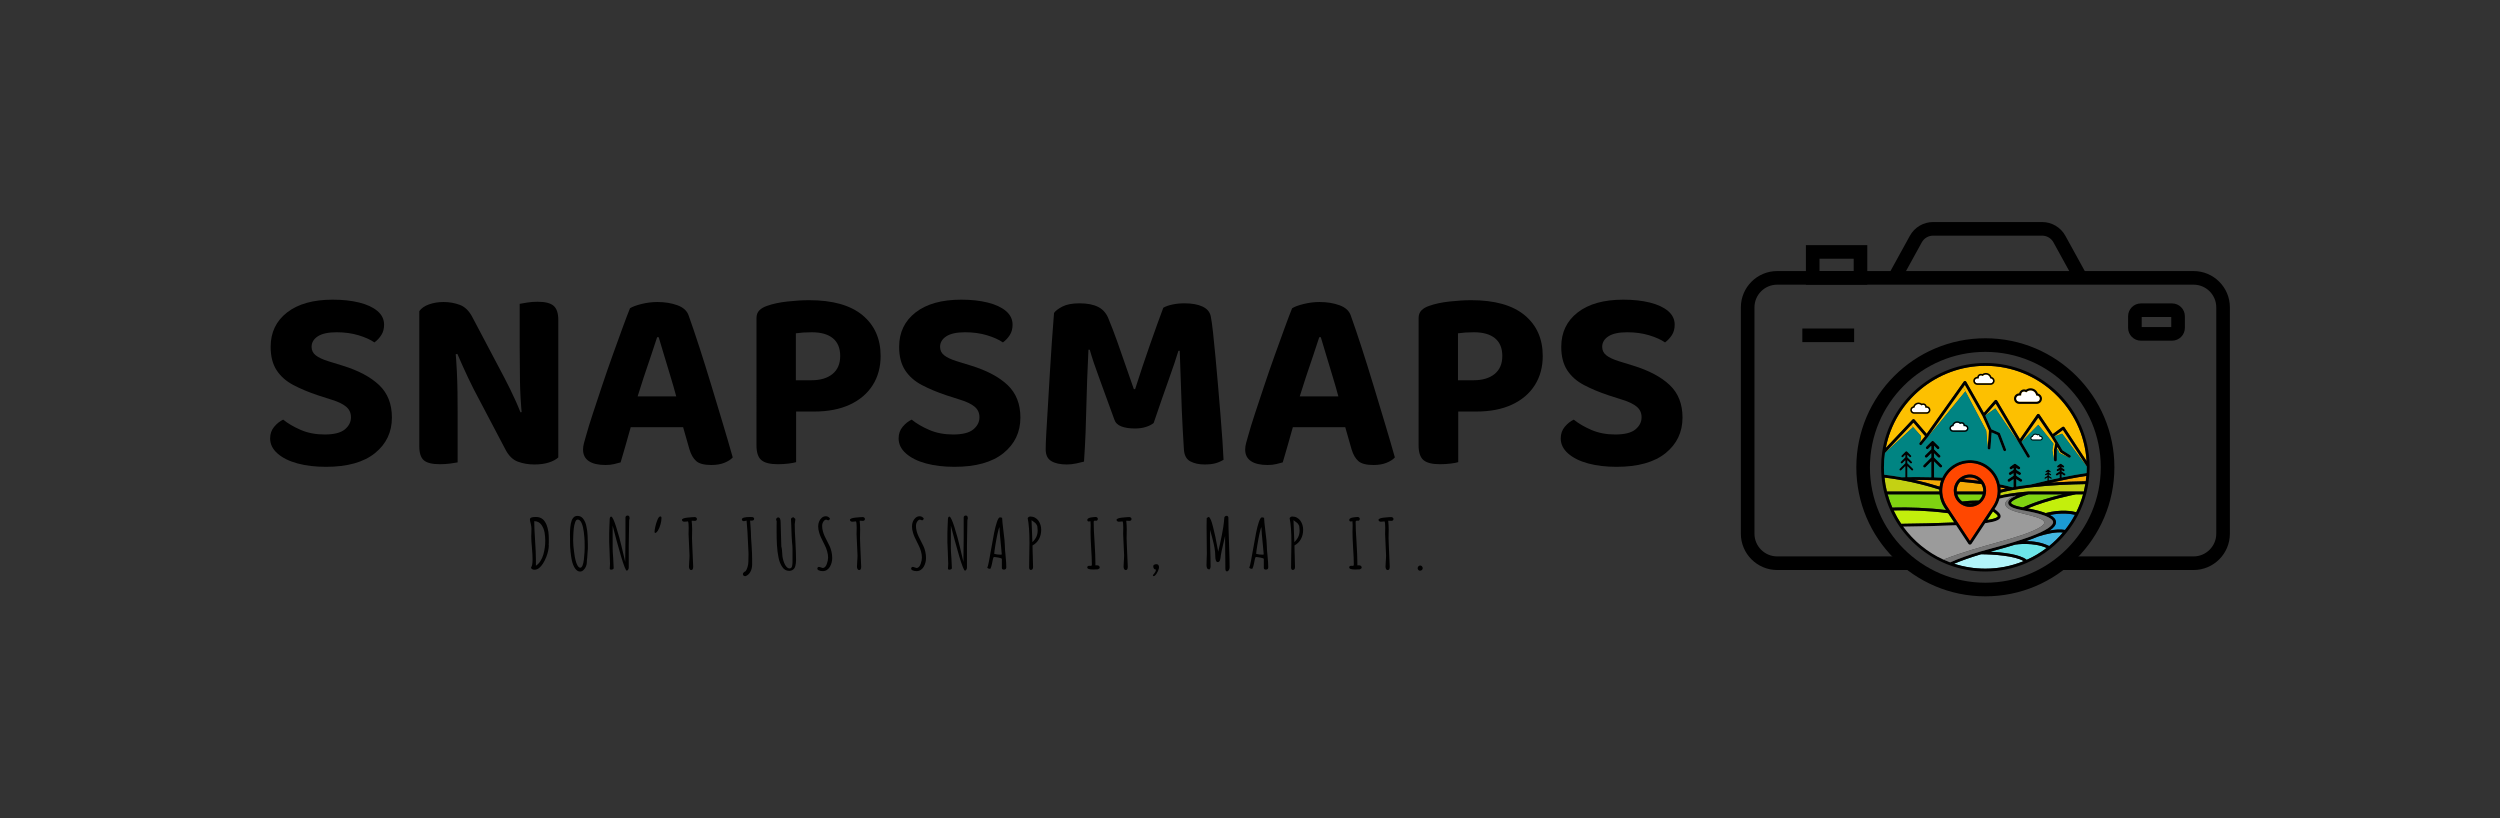 <?xml version="1.0" encoding="utf-8"?>
<!-- Generator: Adobe Illustrator 25.4.8, SVG Export Plug-In . SVG Version: 6.00 Build 0)  -->
<svg version="1.1" id="Layer_1" xmlns="http://www.w3.org/2000/svg" xmlns:xlink="http://www.w3.org/1999/xlink" x="0px" y="0px"
	 viewBox="0 0 650 212.775" enable-background="new 0 0 650 212.775" xml:space="preserve">
<rect x="0" y="0" width="650" height="212.775" fill="#333333" stroke="none"/>
<g>
	<g>
		<g>
			<g>
				<g>
					<path d="M570.326,148.204h-34.435v-3.538h34.435c3.255,0,5.903-2.648,5.903-5.903V79.909c0-3.25-2.644-5.894-5.894-5.894
						H462.056c-3.25,0-5.894,2.644-5.894,5.894v58.853c0,3.255,2.648,5.903,5.903,5.903h34.426v3.538h-34.426
						c-5.206,0-9.441-4.236-9.441-9.442V79.909c0-5.201,4.231-9.433,9.433-9.433h108.278c5.201,0,9.433,4.231,9.433,9.433v58.853
						C579.768,143.969,575.532,148.204,570.326,148.204z"/>
				</g>
				<g>
					<path d="M516.193,155.047c-18.499,0-33.549-15.05-33.549-33.549s15.05-33.549,33.549-33.549
						c18.499,0,33.548,15.05,33.548,33.549S534.692,155.047,516.193,155.047z M516.193,91.487
						c-16.548,0-30.011,13.463-30.011,30.011s13.463,30.01,30.011,30.01c16.547,0,30.01-13.463,30.01-30.01
						S532.74,91.487,516.193,91.487z"/>
				</g>
				<g>
					<g>
						<g>
							<g>
								<path fill="#B2F4F9" d="M515.07,144.107c-2.679,0.796-5.032,1.624-7.008,2.465c2.619,0.849,5.349,1.283,8.13,1.283
									c3.448,0,6.794-0.665,9.959-1.959C523.953,144.497,518.099,144.109,515.07,144.107z"/>
							</g>
							<g>
								<path fill="#6DE5E8" d="M523.969,141.597c-1.727,0.533-3.688,1.089-5.83,1.656c-0.238,0.063-0.461,0.125-0.692,0.188
									c2.932,0.153,7.702,0.629,9.498,2.117c1.825-0.81,3.563-1.848,5.185-3.082C528.692,140.903,524.205,141.56,523.969,141.597z
									"/>
							</g>
							<g>
								<path fill="#44B9E2" d="M529.895,139.497c-0.002,0.001-0.005,0.001-0.007,0.002c-0.003,0.001-0.004,0.003-0.007,0.005
									c-0.905,0.383-1.962,0.78-3.13,1.184c1.778,0.018,4.068,0.285,6.031,1.285c1.302-1.051,2.499-2.235,3.578-3.524
									C534.579,138.236,531.931,138.818,529.895,139.497z"/>
							</g>
							<g>
								<path fill="#1C9BD3" d="M532.994,133.892c1.03,0.55,1.547,1.161,1.558,1.856c0.012,0.723-0.532,1.444-1.657,2.199
									c1.349-0.258,2.834-0.401,4.008-0.159c0.98-1.235,1.841-2.558,2.573-3.939C538.561,133.63,536.205,133.235,532.994,133.892z
									"/>
							</g>
							<g>
								<path fill="#F26608" d="M510.5,124.579c1.382,0.128,2.726,0.277,4.018,0.445c-0.629-0.576-1.453-0.904-2.331-0.904
									C511.584,124.12,511.011,124.288,510.5,124.579z"/>
							</g>
							<g>
								<path fill="#F4AA06" d="M520.093,126.707c0.024,0.223,0.038,0.432,0.045,0.632c0.429-0.111,0.879-0.219,1.352-0.323
									C521.052,126.914,520.583,126.811,520.093,126.707z"/>
							</g>
							<g>
								<path fill="#FDC000" d="M497.237,109.105c0.072-0.076,0.177-0.11,0.277-0.116c0.104,0.003,0.203,0.049,0.272,0.129
									l3.152,3.677l9.65-13.574c0.073-0.103,0.19-0.164,0.319-0.155c0.126,0.006,0.24,0.077,0.302,0.186l4.605,8.099l2.831-3.245
									c0.078-0.089,0.188-0.135,0.312-0.125c0.117,0.011,0.223,0.077,0.283,0.179l5.942,10.027l4.468-6.413
									c0.069-0.1,0.152-0.164,0.305-0.158c0.122,0.001,0.235,0.062,0.303,0.162l3.451,5.097l2.517-1.853
									c0.082-0.06,0.185-0.085,0.284-0.066c0.1,0.018,0.188,0.076,0.244,0.16l5.76,8.761
									c-0.838-13.772-12.379-24.767-26.32-24.767c-12.613,0-23.534,9.102-25.89,21.362L497.237,109.105z"/>
							</g>
							<g>
								<path fill="#F4AA06" d="M542.302,125.129c0.066-0.468,0.117-0.93,0.154-1.386c-2.629,0.385-5.73,0.975-9.262,1.761
									C536.595,125.268,539.816,125.168,542.302,125.129z"/>
							</g>
							<g>
								<path fill="#C4D113" d="M528.017,126.715c-0.005,0.001-0.01,0-0.015,0.001c-1.703,0.199-3.311,0.436-4.779,0.704
									c-0.004,0.001-0.008,0-0.012,0.001c-1.134,0.21-2.17,0.442-3.092,0.686c-0.013,0.239-0.038,0.483-0.079,0.736
									c2.921-0.706,6.705-0.998,7.257-1.038c0.032-0.006,0.063-0.01,0.087-0.01c0.003,0,0.005,0.001,0.007,0.001
									c0.003,0,0.005-0.001,0.007-0.001h14.395c0.159-0.653,0.289-1.296,0.392-1.926
									C538.456,125.929,533.113,126.127,528.017,126.715z"/>
							</g>
							<g>
								<path fill="#C3EF0C" d="M539.703,128.532c-0.517,0.099-7.141,1.393-12.466,3.642c1.977,0.389,3.504,0.79,4.639,1.219
									c4.09-1.058,7.016-0.471,7.948-0.221c0.745-1.502,1.339-3.059,1.775-4.641H539.703z"/>
							</g>
							<g>
								<path fill="#7FD311" d="M522.863,130.742c0.004,0.065,0.124,0.646,3.096,1.191c3.384-1.559,7.508-2.714,10.33-3.401h-8.864
									C524.038,129.491,522.845,130.377,522.863,130.742z"/>
							</g>
							<g>
								<path fill="#FF4700" d="M519.212,129.26c0-0.001,0-0.002,0-0.003c0.12-0.491,0.183-0.977,0.189-1.445
									c0.008-0.092,0.007-0.147,0.007-0.209c0-0.273-0.019-0.566-0.057-0.894c-0.014-0.132-0.034-0.267-0.061-0.394
									c0-0.001,0-0.002-0.001-0.003c0,0,0,0,0-0.001c-0.555-3.125-3.137-5.545-6.282-5.896c-3.182-0.353-6.177,1.379-7.447,4.303
									c-0.32,0.732-0.514,1.513-0.576,2.323c-0.015,0.183-0.022,0.365-0.022,0.555c0,0.182,0.007,0.363,0.021,0.538
									c0.089,1.173,0.463,2.306,1.08,3.278c0.083,0.143,0.172,0.272,0.261,0.394l2.76,4.174l3.102,4.693l3.438-5.193v0
									l2.148-3.248l0.376-0.568c0.018-0.031,0.044-0.066,0.069-0.1c0.48-0.735,0.81-1.504,0.993-2.302
									C519.212,129.261,519.212,129.261,519.212,129.26z M516.34,128.163c0,0.002-0.001,0.004-0.001,0.006
									c-0.004,0.021-0.002,0.046-0.006,0.066c-0.135,0.961-0.634,1.864-1.397,2.531c-0.003,0.003-0.006,0.007-0.01,0.01
									c-0.005,0.004-0.008,0.009-0.012,0.013c-0.001,0.001-0.001,0.001-0.002,0.002c-0.759,0.641-1.726,0.995-2.725,0.995
									c-0.833,0-1.636-0.244-2.323-0.705c-0.99-0.651-1.654-1.697-1.82-2.866c-0.036-0.177-0.055-0.388-0.055-0.627
									c0-1.138,0.445-2.201,1.254-2.994c0.789-0.781,1.835-1.212,2.943-1.212c1.429,0,2.74,0.713,3.516,1.908
									c0.002,0.002,0.003,0.004,0.005,0.006c0.004,0.007,0.01,0.013,0.014,0.019c0.438,0.669,0.671,1.455,0.671,2.272
									c0,0.209-0.021,0.394-0.052,0.573C516.339,128.162,516.34,128.162,516.34,128.163z"/>
							</g>
							<g>
								<path fill="#C3EF0C" d="M519.432,134.257c0.071-0.288-0.687-0.871-1.258-1.294l-1.475,2.23
									c0.003,0.001,0.006,0.002,0.009,0.004C519.171,134.806,519.41,134.346,519.432,134.257z"/>
							</g>
							<g>
								<path fill="#F4AA06" d="M515.654,127.588c0-0.618-0.168-1.211-0.475-1.732c-1.747-0.242-3.602-0.448-5.521-0.613
									c-0.596,0.639-0.932,1.461-0.932,2.345c0,0.078,0.013,0.136,0.018,0.206h6.89
									C515.64,127.726,515.654,127.662,515.654,127.588z"/>
							</g>
							<g>
								<path fill="#7FD311" d="M510.18,130.391c1.475-0.185,2.93-0.27,4.339-0.251c0.479-0.442,0.817-0.999,0.987-1.609h-6.624
									C509.093,129.285,509.543,129.939,510.18,130.391z"/>
							</g>
							<g>
								<path fill="#7FD311" d="M513.127,130.895c-0.49,0.017-0.984,0.046-1.482,0.087
									C512.139,131.056,512.645,131.026,513.127,130.895z"/>
							</g>
							<g>
								<path fill="#C3EF0C" d="M506.516,133.43c-1.37-0.185-2.745-0.335-4.089-0.443c-4.659-0.38-8.666-0.317-10.088-0.277
									c0.566,1.203,1.225,2.372,1.971,3.484c4.668-0.045,9.194-0.163,13.799-0.355L506.516,133.43z"/>
							</g>
							<g>
								<path fill="#7FD311" d="M502.486,132.251c1.149,0.092,2.322,0.221,3.494,0.369l-0.262-0.396
									c-0.094-0.13-0.198-0.281-0.285-0.432c-0.614-0.966-0.997-2.092-1.138-3.261h-13.512c0.332,1.197,0.741,2.355,1.222,3.451
									C493.077,131.946,497.402,131.838,502.486,132.251z"/>
							</g>
							<g>
								<path fill="#F4AA06" d="M497.771,124.773c2.195,0.493,4.38,1.079,6.532,1.759c0.074-0.554,0.203-1.094,0.39-1.614
									c-0.763-0.034-1.507-0.063-2.21-0.081C500.672,124.783,499.066,124.769,497.771,124.773z"/>
							</g>
							<g>
								<path fill="#C4D113" d="M504.226,127.595c0-0.107,0.008-0.209,0.012-0.312c-3.25-1.033-6.577-1.863-9.897-2.46
									c-1.87-0.334-3.355-0.536-4.375-0.654c0.123,1.231,0.331,2.446,0.623,3.625h13.644
									C504.232,127.727,504.226,127.663,504.226,127.595z"/>
							</g>
							<g>
								<path d="M516.192,94.374c-13.382,0-24.912,9.968-26.821,23.186c-0.188,1.29-0.284,2.608-0.284,3.919
									c0,0.808,0.032,1.562,0.097,2.303c0.126,1.52,0.38,3.025,0.755,4.474c0.385,1.485,0.885,2.917,1.488,4.255
									c0.658,1.478,1.457,2.912,2.379,4.264c3.186,4.651,7.842,8.268,13.111,10.186c2.969,1.082,6.089,1.63,9.274,1.63
									c3.759,0,7.402-0.759,10.828-2.254c0,0,0.001,0,0.002-0.001c0.002-0.001,0.005-0.002,0.007-0.003
									c2.139-0.926,4.17-2.15,6.037-3.635c1.579-1.251,3.018-2.688,4.277-4.27c0.001-0.001,0.001-0.002,0.002-0.003
									c0.002-0.002,0.004-0.005,0.005-0.007c1.162-1.44,2.172-3,3-4.635c0.909-1.78,1.613-3.64,2.094-5.529
									c0.234-0.921,0.418-1.833,0.545-2.705c0.116-0.75,0.197-1.496,0.24-2.214c0.045-0.623,0.067-1.231,0.067-1.857v-0.295
									c0-0.001,0-0.003,0-0.004C543.134,106.399,530.974,94.374,516.192,94.374z M516.192,95.112
									c13.94,0,25.482,10.995,26.32,24.767l-5.76-8.761c-0.055-0.084-0.143-0.142-0.244-0.16
									c-0.099-0.019-0.202,0.006-0.284,0.066l-2.517,1.853l-3.451-5.097c-0.068-0.101-0.182-0.161-0.303-0.162
									c-0.153-0.005-0.236,0.058-0.305,0.158l-4.468,6.413l-5.942-10.027c-0.06-0.102-0.166-0.169-0.283-0.179
									c-0.124-0.01-0.234,0.036-0.312,0.125l-2.831,3.245l-4.605-8.099c-0.062-0.11-0.176-0.18-0.302-0.186
									c-0.129-0.009-0.246,0.052-0.319,0.155l-9.65,13.574l-3.152-3.677c-0.068-0.079-0.167-0.126-0.272-0.129
									c-0.101,0.006-0.205,0.04-0.277,0.116l-6.934,7.369C492.658,104.213,503.579,95.112,516.192,95.112z M541.794,127.794
									h-14.395c-0.003,0-0.005,0.001-0.007,0.001c-0.003,0-0.005-0.001-0.007-0.001c-0.025,0-0.055,0.004-0.087,0.01
									c-0.552,0.04-4.337,0.332-7.257,1.038c0.041-0.253,0.067-0.497,0.079-0.736c0.922-0.245,1.957-0.476,3.092-0.686
									c0.004-0.001,0.008,0,0.012-0.001c1.468-0.268,3.076-0.505,4.779-0.704c0.005,0,0.01,0,0.015-0.001
									c5.096-0.588,10.439-0.786,14.169-0.846C542.082,126.498,541.952,127.141,541.794,127.794z M539.824,133.173
									c-0.931-0.25-3.858-0.837-7.948,0.221c-1.135-0.429-2.663-0.83-4.639-1.219c5.325-2.249,11.949-3.543,12.466-3.642h1.896
									C541.163,130.114,540.57,131.67,539.824,133.173z M536.904,137.788c-1.174-0.243-2.66-0.1-4.008,0.159
									c1.125-0.755,1.668-1.476,1.657-2.199c-0.011-0.694-0.528-1.305-1.558-1.856c3.21-0.658,5.567-0.262,6.482-0.044
									C538.745,135.23,537.884,136.553,536.904,137.788z M526.945,145.557c-1.796-1.487-6.566-1.964-9.498-2.117
									c0.231-0.063,0.454-0.125,0.692-0.188c2.143-0.566,4.103-1.123,5.83-1.656c0.236-0.038,4.723-0.694,8.162,0.878
									C530.508,143.709,528.77,144.747,526.945,145.557z M492.338,132.71c1.422-0.041,5.429-0.103,10.088,0.277
									c1.344,0.108,2.72,0.258,4.089,0.443l1.593,2.41c-4.605,0.192-9.131,0.31-13.799,0.355
									C493.564,135.082,492.904,133.913,492.338,132.71z M490.784,128.532h13.512c0.14,1.169,0.524,2.295,1.138,3.261
									c0.087,0.151,0.191,0.302,0.285,0.432l0.262,0.396c-1.173-0.148-2.345-0.277-3.494-0.369
									c-5.084-0.413-9.409-0.305-10.48-0.269C491.525,130.887,491.116,129.729,490.784,128.532z M489.966,124.169
									c1.019,0.118,2.505,0.319,4.375,0.654c3.32,0.597,6.647,1.427,9.897,2.46c-0.004,0.104-0.012,0.205-0.012,0.312
									c0,0.068,0.006,0.132,0.008,0.199h-13.644C490.297,126.615,490.089,125.4,489.966,124.169z M516.708,135.197
									c-0.003-0.001-0.006-0.002-0.009-0.004l1.475-2.23c0.571,0.424,1.329,1.006,1.258,1.294
									C519.41,134.346,519.171,134.806,516.708,135.197z M518.219,131.563c-0.025,0.034-0.051,0.07-0.069,0.1l-0.376,0.568
									l-2.148,3.248v0l-3.438,5.193l-3.102-4.693l-2.76-4.174c-0.089-0.122-0.178-0.251-0.261-0.394
									c-0.617-0.972-0.991-2.105-1.08-3.278c-0.014-0.175-0.021-0.356-0.021-0.538c0-0.189,0.007-0.371,0.022-0.555
									c0.062-0.81,0.256-1.591,0.576-2.323c1.27-2.924,4.266-4.656,7.447-4.303c3.146,0.351,5.728,2.77,6.282,5.896
									c0,0,0,0,0,0.001c0,0.001,0,0.002,0.001,0.003c0.027,0.128,0.047,0.262,0.061,0.394c0.038,0.329,0.057,0.622,0.057,0.894
									c0,0.062,0.001,0.117-0.007,0.209c-0.006,0.468-0.07,0.954-0.189,1.445c0,0.001,0,0.002,0,0.003c0,0,0,0.001-0.001,0.001
									C519.029,130.059,518.698,130.829,518.219,131.563z M520.138,127.34c-0.007-0.201-0.021-0.409-0.045-0.632
									c0.49,0.103,0.959,0.206,1.398,0.31C521.017,127.121,520.567,127.229,520.138,127.34z M502.483,124.836
									c0.703,0.018,1.447,0.047,2.21,0.081c-0.187,0.521-0.316,1.061-0.39,1.614c-2.153-0.679-4.337-1.266-6.532-1.759
									C499.066,124.769,500.672,124.783,502.483,124.836z M542.56,121.479c0,0.508-0.024,1.006-0.055,1.511
									c-1.911,0.276-4.067,0.658-6.463,1.149v-0.903l0.544,0.362c0.048,0.031,0.1,0.046,0.153,0.046
									c0.089,0,0.177-0.043,0.231-0.123c0.084-0.127,0.05-0.299-0.077-0.384l-0.851-0.567v-0.321l0.349,0.223
									c0.046,0.03,0.098,0.044,0.149,0.044c0.091,0,0.18-0.045,0.233-0.128c0.082-0.129,0.044-0.3-0.084-0.382l-0.647-0.413v-0.21
									l0.211,0.151c0.049,0.035,0.105,0.052,0.161,0.052c0.086,0,0.171-0.04,0.225-0.116c0.089-0.124,0.061-0.297-0.063-0.386
									l-0.649-0.465c-0.005-0.004-0.012-0.002-0.017-0.005c-0.043-0.027-0.09-0.046-0.144-0.046c0,0,0,0,0,0
									c-0.001,0-0.002,0-0.002,0c-0.053,0.001-0.1,0.02-0.143,0.047c-0.005,0.003-0.012,0.002-0.017,0.005l-0.642,0.465
									c-0.124,0.09-0.151,0.263-0.062,0.386c0.089,0.123,0.262,0.152,0.386,0.062l0.203-0.147v0.208l-0.641,0.413
									c-0.128,0.083-0.166,0.254-0.083,0.383c0.084,0.13,0.256,0.166,0.383,0.083l0.341-0.22v0.318l-0.851,0.567
									c-0.127,0.085-0.161,0.256-0.077,0.384c0.086,0.128,0.259,0.161,0.384,0.077l0.544-0.362v1.019
									c-0.9,0.187-1.83,0.388-2.793,0.604v-0.718l0.496,0.331c0.083,0.057,0.198,0.034,0.256-0.05
									c0.056-0.085,0.034-0.199-0.051-0.256l-0.7-0.469v-0.349l0.336,0.212c0.031,0.019,0.065,0.028,0.099,0.028
									c0.061,0,0.121-0.03,0.156-0.086c0.055-0.086,0.029-0.2-0.057-0.254l-0.534-0.337v-0.273l0.233,0.164
									c0.032,0.023,0.069,0.034,0.106,0.034c0.058,0,0.115-0.027,0.151-0.078c0.059-0.083,0.039-0.198-0.045-0.257l-0.524-0.369
									c-0.063-0.045-0.148-0.045-0.212,0l-0.524,0.369c-0.084,0.059-0.104,0.174-0.045,0.257c0.059,0.084,0.175,0.103,0.256,0.045
									l0.233-0.164v0.272l-0.54,0.337c-0.086,0.054-0.112,0.168-0.058,0.254c0.053,0.088,0.168,0.112,0.254,0.059l0.344-0.215
									v0.35l-0.707,0.469c-0.084,0.057-0.107,0.171-0.051,0.256c0.035,0.054,0.094,0.082,0.153,0.082
									c0.035,0,0.071-0.01,0.102-0.031l0.502-0.334v0.801c-1.407,0.318-2.876,0.665-4.411,1.043
									c-1.284,0.15-2.515,0.322-3.674,0.512v-1.916l0.962,0.638c0.063,0.042,0.133,0.062,0.204,0.062
									c0.119,0,0.236-0.058,0.308-0.165c0.112-0.17,0.066-0.399-0.104-0.511l-1.37-0.909v-0.664l0.651,0.414
									c0.061,0.039,0.13,0.058,0.198,0.058c0.122,0,0.241-0.061,0.311-0.171c0.109-0.172,0.058-0.4-0.113-0.509l-1.047-0.666
									v-0.495l0.434,0.311c0.066,0.047,0.141,0.069,0.215,0.069c0.115,0,0.228-0.053,0.3-0.154
									c0.119-0.165,0.081-0.396-0.084-0.515l-1.018-0.731c-0.007-0.005-0.016-0.003-0.023-0.007
									c-0.057-0.036-0.12-0.062-0.192-0.062c-0.072,0-0.135,0.026-0.192,0.062c-0.007,0.004-0.016,0.002-0.023,0.007l-1.018,0.731
									c-0.165,0.119-0.203,0.349-0.084,0.515c0.119,0.166,0.349,0.202,0.515,0.085l0.434-0.311v0.495l-1.046,0.666
									c-0.171,0.11-0.223,0.338-0.113,0.509c0.111,0.173,0.339,0.222,0.509,0.113l0.65-0.414v0.664l-1.37,0.909
									c-0.17,0.112-0.216,0.341-0.104,0.511c0.113,0.17,0.343,0.215,0.512,0.103l0.962-0.638v2.043
									c-0.111,0.019-0.225,0.038-0.334,0.058c-0.94-0.256-1.995-0.503-3.208-0.754c-0.698-3.314-3.485-5.867-6.871-6.245
									c-3.421-0.376-6.638,1.431-8.094,4.51c-0.739-0.034-1.451-0.061-2.135-0.082v-4.135l1.472,1.477
									c0.144,0.145,0.378,0.144,0.522,0.001c0.145-0.144,0.145-0.377,0.001-0.522l-1.995-2.002v-1.066l1.037,1.037
									c0.144,0.144,0.378,0.144,0.522,0c0.144-0.144,0.144-0.378,0-0.522l-1.559-1.559V115.9l0.772,0.772
									c0.144,0.144,0.378,0.144,0.522,0c0.144-0.144,0.144-0.378,0-0.522l-1.401-1.401c-0.034-0.034-0.075-0.061-0.12-0.08
									c-0.09-0.037-0.192-0.037-0.282,0c-0.042,0.018-0.08,0.043-0.113,0.075c-0.002,0.002-0.005,0.002-0.007,0.004l0,0
									c0,0-0.001,0.001-0.001,0.001l-1.408,1.4c-0.145,0.144-0.145,0.377-0.001,0.522c0.072,0.072,0.167,0.109,0.262,0.109
									c0.094,0,0.188-0.036,0.26-0.107l0.78-0.776v0.922l-1.566,1.559c-0.145,0.144-0.145,0.378-0.001,0.522
									c0.072,0.072,0.167,0.109,0.262,0.109s0.188-0.036,0.26-0.107l1.046-1.041v1.069l-2.002,2.002
									c-0.144,0.144-0.144,0.378,0,0.522c0.072,0.072,0.166,0.108,0.261,0.108c0.094,0,0.189-0.036,0.261-0.108l1.481-1.481v4.116
									c-2.65-0.071-4.837-0.059-6.201-0.036v-2.84l1.055,1.059c0.054,0.054,0.125,0.081,0.196,0.081
									c0.071,0,0.141-0.027,0.195-0.081c0.108-0.108,0.109-0.283,0.001-0.391l-1.447-1.453v-0.75l0.737,0.741
									c0.054,0.054,0.125,0.082,0.196,0.082c0.071,0,0.141-0.027,0.195-0.08c0.108-0.108,0.109-0.283,0.001-0.391l-1.129-1.136
									v-0.635l0.545,0.546c0.108,0.108,0.284,0.108,0.392,0c0.107-0.108,0.107-0.283,0-0.391l-1.018-1.018c0,0-0.001,0-0.001,0
									c-0.05-0.049-0.118-0.08-0.194-0.08c0,0-0.001,0-0.001,0c0,0,0,0,0,0c-0.075,0-0.143,0.031-0.193,0.08
									c-0.001,0-0.001,0-0.002,0.001l-1.025,1.018c-0.108,0.108-0.109,0.283-0.001,0.391c0.054,0.054,0.125,0.082,0.196,0.082
									c0.071,0,0.141-0.027,0.195-0.08l0.553-0.55v0.638l-1.136,1.136c-0.108,0.108-0.109,0.283-0.001,0.391s0.285,0.108,0.391,0
									l0.746-0.745v0.753l-1.453,1.453c-0.108,0.108-0.109,0.283-0.001,0.391c0.108,0.108,0.285,0.108,0.391,0l1.063-1.062v2.853
									c-0.511,0.011-0.835,0.022-0.938,0.026c-1.964-0.35-3.506-0.555-4.531-0.671c-0.047-0.626-0.075-1.262-0.075-1.94
									c0-1.238,0.091-2.482,0.265-3.703l7.403-7.867l2.993,3.49l-1.408,1.738c-0.128,0.158-0.104,0.39,0.055,0.519
									c0.068,0.055,0.151,0.082,0.232,0.082c0.107,0,0.214-0.047,0.287-0.137l1.601-1.977c0.003-0.004,0.003-0.008,0.006-0.012
									c0.002-0.003,0.006-0.004,0.008-0.007l9.588-13.486l4.568,8.034l1.702,3.806l-0.34,4.511
									c-0.015,0.203,0.138,0.38,0.341,0.396c0.009,0.001,0.019,0.001,0.028,0.001c0.191,0,0.352-0.147,0.367-0.341l0.307-4.083
									l1.543,0.679l1.501,3.95c0.056,0.147,0.197,0.238,0.345,0.238c0.044,0,0.088-0.008,0.131-0.024
									c0.19-0.072,0.286-0.285,0.214-0.476l-1.557-4.094c-0.035-0.092-0.106-0.167-0.197-0.206l-2.031-0.894l-1.595-3.565
									l2.682-3.075l5.979,10.089c0,0.001,0.001,0.001,0.001,0.002l2.237,3.775c0.068,0.116,0.192,0.181,0.317,0.181
									c0.064,0,0.129-0.017,0.188-0.052c0.175-0.104,0.233-0.33,0.129-0.505l-2.122-3.581l4.353-6.248l3.365,4.97l1.038,1.693
									l-0.311,1.568v2.73c0,0.204,0.165,0.369,0.369,0.369s0.369-0.165,0.369-0.369l-0.007-2.656l0.139-0.687l0.744,1.279
									c0.03,0.052,0.072,0.095,0.122,0.126l2.073,1.306c0.061,0.039,0.129,0.057,0.197,0.057c0.122,0,0.242-0.061,0.312-0.172
									c0.109-0.173,0.057-0.4-0.115-0.509l-1.996-1.258l-1.186-2.039c-0.001-0.002-0.003-0.003-0.004-0.004
									c0-0.001,0-0.002-0.001-0.003l-0.944-1.54l2.24-1.649l6.21,9.447V121.479z M527.425,128.532h8.864
									c-2.822,0.687-6.946,1.842-10.33,3.401c-2.973-0.545-3.093-1.126-3.096-1.191
									C522.845,130.377,524.038,129.491,527.425,128.532z M542.302,125.129c-2.486,0.039-5.707,0.139-9.108,0.375
									c3.532-0.786,6.634-1.376,9.262-1.761C542.419,124.199,542.368,124.661,542.302,125.129z M508.585,136.559l3.219,4.87
									c0.09,0.119,0.233,0.191,0.383,0.191c0.001,0,0.001,0,0.002,0c0.15-0.001,0.293-0.073,0.394-0.21l3.568-5.387
									c0.197-0.025,0.393-0.052,0.571-0.081c2.226-0.343,3.251-0.794,3.428-1.508c0.188-0.762-0.651-1.409-1.567-2.087
									l0.183-0.277c0.003-0.004,0.08-0.116,0.083-0.12c0.473-0.725,0.811-1.5,1.021-2.302c1.37-0.357,2.988-0.615,4.377-0.792
									c-1.433,0.636-2.152,1.28-2.121,1.922c0.043,0.852,1.218,1.439,3.814,1.902c2.579,0.462,4.47,0.933,5.782,1.442
									c1.36,0.528,2.084,1.094,2.093,1.638c0.008,0.47-0.526,1.491-4.185,3.049c0,0,0,0,0,0c-0.013,0.005-0.022,0.009-0.033,0.014
									c-0.001,0-0.001,0-0.002,0c-1.545,0.655-3.501,1.348-5.815,2.061c-1.724,0.532-3.684,1.089-5.829,1.656
									c-1.066,0.281-2.064,0.562-3.014,0.836c-3.079,0.913-5.734,1.868-7.897,2.838c-4.851-1.796-9.146-5.081-12.201-9.289
									C499.479,136.875,503.99,136.756,508.585,136.559z M508.062,146.571c1.976-0.841,4.329-1.668,7.008-2.465
									c3.029,0.002,8.882,0.39,11.081,1.788c-3.165,1.295-6.511,1.959-9.959,1.959
									C513.411,147.854,510.681,147.42,508.062,146.571z M532.783,141.973c-1.963-1-4.253-1.267-6.031-1.285
									c1.168-0.404,2.225-0.801,3.13-1.184c0.003-0.001,0.004-0.003,0.007-0.005c0.002-0.001,0.005-0.001,0.007-0.002
									c2.035-0.679,4.684-1.261,6.465-1.048C535.282,139.738,534.085,140.922,532.783,141.973z"/>
							</g>
							<g>
								<path d="M515.721,125.316c-0.004-0.007-0.01-0.013-0.014-0.019c-0.002-0.002-0.003-0.004-0.005-0.006
									c-0.775-1.194-2.086-1.908-3.516-1.908c-1.108,0-2.154,0.431-2.943,1.212c-0.809,0.792-1.254,1.855-1.254,2.994
									c0,0.239,0.019,0.451,0.055,0.627c0.166,1.169,0.83,2.215,1.82,2.866c0.687,0.461,1.49,0.705,2.323,0.705
									c0.999,0,1.966-0.353,2.725-0.995c0.001-0.001,0.001-0.001,0.002-0.002c0.005-0.004,0.008-0.009,0.012-0.013
									c0.003-0.003,0.006-0.006,0.01-0.01c0.764-0.667,1.262-1.57,1.397-2.531c0.004-0.02,0.002-0.046,0.006-0.066
									c0-0.002,0.001-0.004,0.001-0.006c0-0.001,0-0.001,0-0.002c0.031-0.179,0.052-0.364,0.052-0.573
									C516.392,126.772,516.159,125.985,515.721,125.316z M508.727,127.588c0-0.884,0.336-1.706,0.932-2.345
									c1.919,0.165,3.774,0.371,5.521,0.613c0.306,0.521,0.475,1.114,0.475,1.732c0,0.074-0.014,0.138-0.019,0.206h-6.89
									C508.74,127.724,508.727,127.666,508.727,127.588z M510.5,124.579c0.512-0.29,1.085-0.458,1.687-0.458
									c0.879,0,1.703,0.328,2.331,0.904C513.226,124.855,511.882,124.706,510.5,124.579z M515.506,128.532
									c-0.17,0.61-0.507,1.166-0.987,1.609c-1.409-0.019-2.864,0.065-4.339,0.251c-0.637-0.452-1.087-1.106-1.298-1.859H515.506z
									 M513.127,130.895c-0.482,0.131-0.988,0.161-1.482,0.087C512.144,130.941,512.638,130.912,513.127,130.895z"/>
							</g>
						</g>
						<g>
							<g>
								<path fill="none" d="M499.132,115.657l0.111-0.723l-0.166,0.204C498.949,115.297,498.974,115.529,499.132,115.657z"/>
							</g>
							<g>
								<path fill="#FDC000" d="M499.243,114.934l1.242-1.534l-2.993-3.49l-0.559,0.594c0.993,1.145,2.545,2.896,2.545,2.896
									L499.243,114.934z"/>
							</g>
						</g>
						<g>
							<g>
								<path fill="none" d="M516.802,116.617l-0.015-0.183l-0.003,0.037C516.78,116.522,516.786,116.571,516.802,116.617z"/>
							</g>
							<g>
								<polygon fill="#FDC000" points="516.786,116.434 517.123,111.96 515.421,108.154 510.853,100.121 510.447,100.692 
									516.407,111.95 								"/>
							</g>
						</g>
						<g>
							<g>
								<path fill="none" d="M527.399,119.023l-2.54-3.931l2.223,3.75C527.15,118.958,527.273,119.023,527.399,119.023z"/>
							</g>
							<g>
								<polygon fill="#FDC000" points="524.859,115.091 524.844,115.066 524.843,115.064 518.864,104.975 516.182,108.051 
									518.768,106.177 								"/>
							</g>
						</g>
						<g>
							<polygon fill="#FDC000" points="533.896,115.362 533.603,117.057 534.039,119.598 534.039,116.868 534.35,115.3 
								533.312,113.607 529.947,108.637 525.594,114.885 529.956,110.448 							"/>
						</g>
						<g>
							<polygon fill="#FDC000" points="542.56,121.295 536.349,111.848 534.109,113.497 536.148,112.749 							"/>
						</g>
						<g>
							<polygon fill="#FDC000" points="510.447,100.692 501.265,113.607 511.006,101.748 							"/>
						</g>
						<g>
							<path fill="#FDC000" d="M496.933,110.504l-6.843,7.272l7.32-6.725C497.244,110.861,497.082,110.675,496.933,110.504z"/>
						</g>
						<g>
							<g>
								<path fill="#FDC000" d="M535.47,117.804l2.378,1.161l-2.073-1.306c-0.05-0.032-0.092-0.075-0.122-0.126l-0.744-1.279
									l-0.139,0.687l0.189-0.205L535.47,117.804z"/>
							</g>
							<g>
								<path fill="#008482" d="M536.148,112.749l-2.038,0.748l0.944,1.54c0.001,0.001,0.001,0.002,0.001,0.003
									c0.001,0.002,0.003,0.003,0.004,0.004l1.186,2.039l1.996,1.258c0.172,0.108,0.224,0.336,0.115,0.509
									c-0.07,0.111-0.189,0.172-0.312,0.172c-0.068,0-0.135-0.018-0.197-0.057l-2.378-1.161l-0.512-1.068l-0.189,0.205
									l0.007,2.656c0,0.204-0.165,0.369-0.369,0.369s-0.369-0.165-0.369-0.369l-0.436-2.541l0.293-1.695l-3.939-4.914
									l-4.362,4.437l2.122,3.581c0.104,0.175,0.046,0.402-0.129,0.505c-0.059,0.035-0.124,0.052-0.188,0.052
									c-0.125,0-0.249-0.064-0.317-0.181l-2.223-3.75l-6.091-8.914l-2.586,1.873l1.595,3.565l2.031,0.894
									c0.091,0.04,0.161,0.114,0.197,0.206l1.557,4.094c0.072,0.191-0.024,0.403-0.214,0.476
									c-0.043,0.017-0.087,0.024-0.131,0.024c-0.148,0-0.289-0.09-0.345-0.238l-1.501-3.95l-1.543-0.679l-0.307,4.083
									c-0.015,0.194-0.177,0.341-0.367,0.341c-0.009,0-0.019,0-0.028-0.001c-0.152-0.011-0.276-0.114-0.323-0.25
									c-0.015-0.045-0.022-0.095-0.018-0.145l0.003-0.037l-0.379-4.484l-5.401-10.202l-9.74,11.859
									c-0.002,0.003-0.006,0.004-0.008,0.007c-0.003,0.004-0.003,0.008-0.006,0.012l-1.601,1.977
									c-0.073,0.09-0.179,0.137-0.287,0.137c-0.081,0-0.164-0.027-0.232-0.082c-0.159-0.128-0.183-0.361-0.055-0.519l0.166-0.204
									l0.235-1.534c0,0-1.121-1.265-2.068-2.348l-7.32,6.725c-0.173,1.22-0.265,2.464-0.265,3.703c0,0.678,0.028,1.314,0.075,1.94
									c1.026,0.116,2.567,0.32,4.531,0.671c0.103-0.004,0.426-0.015,0.938-0.026v-2.853l-1.063,1.062
									c-0.107,0.108-0.283,0.108-0.391,0c-0.108-0.108-0.107-0.283,0.001-0.391l1.453-1.453v-0.753l-0.746,0.745
									c-0.107,0.108-0.283,0.108-0.391,0s-0.107-0.283,0.001-0.391l1.136-1.136v-0.638l-0.553,0.55
									c-0.054,0.054-0.125,0.08-0.195,0.08c-0.071,0-0.142-0.027-0.196-0.082c-0.108-0.108-0.107-0.284,0.001-0.391l1.025-1.018
									c0,0,0.001,0,0.002-0.001c0.05-0.049,0.118-0.08,0.193-0.08c0,0,0,0,0,0c0,0,0.001,0,0.001,0
									c0.076,0,0.144,0.031,0.194,0.08c0,0,0.001,0,0.001,0l1.018,1.018c0.107,0.108,0.107,0.283,0,0.391
									c-0.108,0.108-0.284,0.108-0.392,0l-0.545-0.546v0.635l1.129,1.136c0.108,0.108,0.107,0.284-0.001,0.391
									c-0.054,0.054-0.125,0.08-0.195,0.08c-0.071,0-0.142-0.027-0.196-0.082l-0.737-0.741v0.75l1.447,1.453
									c0.108,0.108,0.107,0.284-0.001,0.391c-0.054,0.054-0.125,0.081-0.195,0.081c-0.071,0-0.142-0.027-0.196-0.081l-1.055-1.059
									v2.84c1.364-0.023,3.551-0.036,6.201,0.036v-4.116l-1.481,1.481c-0.072,0.072-0.166,0.108-0.261,0.108
									c-0.094,0-0.189-0.036-0.261-0.108c-0.144-0.144-0.144-0.378,0-0.522l2.002-2.002v-1.069l-1.046,1.041
									c-0.072,0.072-0.166,0.107-0.26,0.107s-0.189-0.036-0.262-0.109c-0.143-0.144-0.143-0.378,0.001-0.522l1.566-1.559v-0.922
									l-0.78,0.776c-0.072,0.072-0.166,0.107-0.26,0.107c-0.094,0-0.189-0.036-0.262-0.109c-0.143-0.144-0.143-0.378,0.001-0.522
									l1.408-1.4c0,0,0.001-0.001,0.001-0.001l0,0c0.002-0.002,0.005-0.003,0.007-0.004c0.033-0.031,0.07-0.057,0.113-0.075
									c0.09-0.037,0.191-0.037,0.282,0c0.045,0.019,0.086,0.046,0.12,0.08l1.401,1.401c0.144,0.144,0.144,0.378,0,0.522
									c-0.144,0.144-0.378,0.144-0.522,0l-0.772-0.772v0.919l1.559,1.559c0.144,0.144,0.144,0.378,0,0.522
									c-0.144,0.144-0.378,0.144-0.522,0l-1.037-1.037v1.066l1.995,2.002c0.143,0.144,0.143,0.378-0.001,0.522
									c-0.144,0.143-0.378,0.144-0.522-0.001l-1.472-1.477v4.135c0.684,0.02,1.396,0.048,2.135,0.082
									c1.455-3.079,4.673-4.886,8.094-4.51c3.386,0.378,6.173,2.93,6.871,6.245c1.213,0.251,2.268,0.499,3.208,0.754
									c0.109-0.02,0.223-0.038,0.334-0.058v-2.043l-0.962,0.638c-0.169,0.112-0.398,0.067-0.512-0.103
									c-0.112-0.17-0.066-0.399,0.104-0.511l1.37-0.909v-0.664l-0.65,0.414c-0.17,0.108-0.398,0.06-0.509-0.113
									c-0.109-0.172-0.058-0.4,0.113-0.509l1.046-0.666v-0.495l-0.434,0.311c-0.166,0.118-0.396,0.081-0.515-0.085
									c-0.119-0.165-0.081-0.396,0.084-0.515l1.018-0.731c0.007-0.005,0.016-0.003,0.023-0.007
									c0.057-0.036,0.12-0.062,0.192-0.062c0.072,0,0.135,0.026,0.192,0.062c0.007,0.004,0.016,0.002,0.023,0.007l1.018,0.731
									c0.165,0.119,0.203,0.349,0.084,0.515c-0.072,0.101-0.185,0.154-0.3,0.154c-0.075,0-0.15-0.022-0.215-0.069l-0.434-0.311
									v0.495l1.047,0.666c0.171,0.11,0.223,0.337,0.113,0.509c-0.071,0.11-0.19,0.171-0.311,0.171
									c-0.068,0-0.137-0.019-0.198-0.058l-0.651-0.414v0.664l1.37,0.909c0.17,0.112,0.216,0.341,0.104,0.511
									c-0.071,0.107-0.189,0.165-0.308,0.165c-0.071,0-0.141-0.02-0.204-0.062l-0.962-0.638v1.916
									c1.159-0.19,2.39-0.362,3.674-0.512c1.535-0.377,3.004-0.724,4.411-1.043v-0.801l-0.502,0.334
									c-0.032,0.021-0.067,0.031-0.102,0.031c-0.06,0-0.118-0.029-0.153-0.082c-0.056-0.085-0.033-0.199,0.051-0.256l0.707-0.469
									v-0.35l-0.344,0.215c-0.086,0.054-0.201,0.029-0.254-0.059c-0.054-0.086-0.027-0.2,0.058-0.254l0.54-0.337v-0.272
									l-0.233,0.164c-0.081,0.058-0.197,0.039-0.256-0.045c-0.059-0.083-0.039-0.198,0.045-0.257l0.524-0.369
									c0.063-0.045,0.148-0.045,0.212,0l0.524,0.369c0.084,0.059,0.104,0.174,0.045,0.257c-0.036,0.051-0.093,0.078-0.151,0.078
									c-0.037,0-0.074-0.011-0.106-0.034l-0.233-0.164v0.273l0.534,0.337c0.086,0.054,0.112,0.168,0.057,0.254
									c-0.035,0.056-0.094,0.086-0.156,0.086c-0.034,0-0.068-0.009-0.099-0.028l-0.336-0.212v0.349l0.7,0.469
									c0.085,0.057,0.107,0.171,0.051,0.256c-0.058,0.085-0.173,0.107-0.256,0.05l-0.496-0.331v0.718
									c0.963-0.216,1.893-0.417,2.793-0.604v-1.019l-0.544,0.362c-0.125,0.084-0.298,0.051-0.384-0.077
									c-0.084-0.127-0.05-0.299,0.077-0.384l0.851-0.567v-0.318l-0.341,0.22c-0.126,0.083-0.298,0.047-0.383-0.083
									c-0.083-0.129-0.045-0.3,0.083-0.383l0.641-0.413v-0.208l-0.203,0.147c-0.124,0.09-0.297,0.061-0.386-0.062
									c-0.089-0.124-0.062-0.296,0.062-0.386l0.642-0.465c0.005-0.004,0.012-0.002,0.017-0.005
									c0.042-0.027,0.089-0.046,0.143-0.047c0.001,0,0.001,0,0.002,0c0,0,0,0,0,0c0.054,0,0.102,0.02,0.144,0.046
									c0.005,0.003,0.012,0.002,0.017,0.005l0.649,0.465c0.124,0.089,0.153,0.262,0.063,0.386
									c-0.054,0.076-0.139,0.116-0.225,0.116c-0.056,0-0.112-0.017-0.161-0.052l-0.211-0.151v0.21l0.647,0.413
									c0.128,0.082,0.166,0.253,0.084,0.382c-0.053,0.083-0.143,0.128-0.233,0.128c-0.051,0-0.103-0.014-0.149-0.044l-0.349-0.223
									v0.321l0.851,0.567c0.127,0.085,0.161,0.256,0.077,0.384c-0.053,0.08-0.141,0.123-0.231,0.123
									c-0.053,0-0.106-0.015-0.153-0.046l-0.544-0.362v0.903c2.396-0.49,4.552-0.872,6.463-1.149
									c0.031-0.505,0.055-1.003,0.055-1.511v-0.184L536.148,112.749z"/>
							</g>
						</g>
						<g>
							<g>
								<path fill="#9B9B9B" d="M521.825,131.933c-1.329-1.359,0.61-2.458,1.947-3.012c-1.276,0.173-2.683,0.409-3.903,0.727
									c-0.21,0.803-0.549,1.577-1.021,2.302c-0.003,0.004-0.08,0.116-0.083,0.12l-0.183,0.277
									c0.916,0.678,1.755,1.325,1.567,2.087c-0.177,0.715-1.202,1.166-3.428,1.508c-0.178,0.028-0.374,0.055-0.571,0.081
									l-3.568,5.387c-0.101,0.137-0.244,0.209-0.394,0.21c-0.001,0-0.001,0-0.002,0c-0.149,0-0.293-0.071-0.383-0.191l-3.219-4.87
									c-4.594,0.196-9.105,0.316-13.746,0.366c2.685,3.698,6.329,6.682,10.466,8.57c9.975-3.933,19.878-5.414,24.945-8.313
									C535.268,134.311,523.755,133.907,521.825,131.933z"/>
							</g>
							<g>
								<path fill="#777777" d="M531.722,134.122c-1.312-0.508-3.203-0.98-5.782-1.442c-2.596-0.463-3.772-1.05-3.814-1.902
									c-0.032-0.643,0.688-1.286,2.121-1.922c-0.153,0.019-0.317,0.044-0.474,0.065c-1.337,0.553-3.276,1.653-1.947,3.012
									c1.931,1.974,13.443,2.379,8.424,5.25c-5.067,2.899-14.97,4.379-24.945,8.313c0.57,0.26,1.148,0.501,1.735,0.719
									c2.164-0.97,4.818-1.925,7.897-2.838c0.95-0.274,1.948-0.555,3.014-0.836c2.144-0.567,4.104-1.124,5.829-1.656
									c2.313-0.713,4.269-1.406,5.815-2.061c0.001,0,0.001,0,0.002,0c0.011-0.005,0.021-0.008,0.033-0.014c0,0,0,0,0,0
									c3.659-1.559,4.193-2.58,4.185-3.049C533.806,135.216,533.082,134.65,531.722,134.122z"/>
							</g>
						</g>
					</g>
					<g>
						<g>
							<path fill="#FFFFFF" d="M529.617,102.826l-0.195-0.016l-0.046-0.19c-0.162-0.662-0.752-1.124-1.436-1.124
								c-0.36,0-0.708,0.131-0.977,0.369l-0.151,0.133l-0.171-0.105c-0.115-0.07-0.249-0.108-0.387-0.108
								c-0.416,0-0.754,0.337-0.754,0.751v0.271l-0.495,0.013c-0.22,0-0.426,0.085-0.58,0.239c-0.157,0.156-0.243,0.362-0.243,0.581
								c0,0.454,0.369,0.823,0.823,0.823h4.54c0.454,0,0.823-0.369,0.823-0.823C530.368,103.218,530.038,102.86,529.617,102.826z"/>
						</g>
						<g>
							<path d="M529.851,102.314c-0.277-0.81-1.039-1.362-1.911-1.362c-0.43,0-0.846,0.136-1.19,0.388
								c-0.155-0.065-0.324-0.098-0.496-0.098c-0.623,0-1.145,0.441-1.269,1.036c-0.357,0.005-0.692,0.146-0.944,0.398
								c-0.259,0.259-0.402,0.601-0.402,0.965c0,0.753,0.613,1.366,1.366,1.366h4.54c0.753,0,1.366-0.613,1.366-1.366
								C530.91,103.002,530.458,102.453,529.851,102.314z M529.544,104.463h-4.54c-0.454,0-0.823-0.369-0.823-0.823
								c0-0.218,0.086-0.424,0.243-0.581c0.154-0.154,0.36-0.239,0.58-0.239l0.495-0.013v-0.271c0-0.414,0.338-0.751,0.754-0.751
								c0.139,0,0.273,0.037,0.387,0.108l0.171,0.105l0.151-0.133c0.27-0.238,0.617-0.369,0.977-0.369
								c0.684,0,1.274,0.462,1.436,1.124l0.046,0.19l0.195,0.016c0.421,0.035,0.75,0.392,0.75,0.814
								C530.368,104.094,529.998,104.463,529.544,104.463z"/>
						</g>
					</g>
					<g>
						<g>
							<path fill="#FFFFFF" d="M497.608,106.006l0.141-0.012l0.033-0.137c0.117-0.477,0.542-0.81,1.034-0.81
								c0.26,0,0.51,0.095,0.704,0.266l0.108,0.096l0.123-0.076c0.082-0.051,0.179-0.078,0.279-0.078c0.3,0,0.543,0.243,0.543,0.541
								v0.195l0.357,0.01c0.158,0,0.307,0.061,0.418,0.172c0.113,0.113,0.175,0.261,0.175,0.418c0,0.327-0.266,0.593-0.593,0.593
								h-3.271c-0.327,0-0.593-0.266-0.593-0.593C497.067,106.289,497.305,106.031,497.608,106.006z"/>
						</g>
						<g>
							<path d="M496.676,106.593c0,0.543,0.441,0.984,0.984,0.984h3.271c0.543,0,0.984-0.442,0.984-0.984
								c0-0.262-0.103-0.509-0.289-0.695c-0.182-0.182-0.423-0.283-0.68-0.287c-0.089-0.428-0.465-0.746-0.914-0.746
								c-0.124,0-0.246,0.024-0.357,0.071c-0.248-0.181-0.548-0.279-0.858-0.279c-0.628,0-1.177,0.397-1.377,0.981
								C497.002,105.738,496.676,106.133,496.676,106.593z M497.067,106.593c0-0.304,0.237-0.562,0.541-0.587l0.141-0.012
								l0.033-0.137c0.117-0.477,0.542-0.81,1.034-0.81c0.26,0,0.51,0.095,0.704,0.266l0.108,0.096l0.123-0.076
								c0.082-0.051,0.179-0.078,0.279-0.078c0.3,0,0.543,0.243,0.543,0.541v0.195l0.357,0.01c0.158,0,0.307,0.061,0.418,0.172
								c0.113,0.113,0.175,0.261,0.175,0.418c0,0.327-0.266,0.593-0.593,0.593h-3.271
								C497.333,107.186,497.067,106.92,497.067,106.593z"/>
						</g>
					</g>
					<g>
						<g>
							<path fill="#FFFFFF" d="M507.734,110.8l0.133-0.011l0.031-0.129c0.11-0.45,0.512-0.765,0.977-0.765
								c0.245,0,0.481,0.089,0.665,0.251l0.102,0.09l0.116-0.072c0.078-0.048,0.169-0.073,0.264-0.073
								c0.283,0,0.513,0.229,0.513,0.511v0.185l0.337,0.009c0.15,0,0.29,0.058,0.395,0.163c0.107,0.106,0.165,0.247,0.165,0.395
								c0,0.309-0.251,0.56-0.56,0.56h-3.089c-0.309,0-0.56-0.251-0.56-0.56C507.223,111.067,507.448,110.824,507.734,110.8z"/>
						</g>
						<g>
							<path d="M506.854,111.354c0,0.513,0.417,0.93,0.929,0.93h3.089c0.513,0,0.929-0.417,0.929-0.93
								c0-0.247-0.097-0.48-0.273-0.656c-0.172-0.172-0.399-0.267-0.642-0.271c-0.084-0.405-0.44-0.705-0.864-0.705
								c-0.117,0-0.232,0.023-0.338,0.067c-0.234-0.171-0.518-0.264-0.81-0.264c-0.594,0-1.112,0.375-1.301,0.927
								C507.162,110.546,506.854,110.92,506.854,111.354z M507.223,111.354c0-0.287,0.224-0.531,0.511-0.554l0.133-0.011
								l0.031-0.129c0.11-0.45,0.512-0.765,0.977-0.765c0.245,0,0.481,0.089,0.665,0.251l0.102,0.09l0.116-0.072
								c0.078-0.048,0.169-0.073,0.264-0.073c0.283,0,0.513,0.229,0.513,0.511v0.185l0.337,0.009c0.15,0,0.29,0.058,0.395,0.163
								c0.107,0.106,0.165,0.247,0.165,0.395c0,0.309-0.251,0.56-0.56,0.56h-3.089C507.475,111.915,507.223,111.663,507.223,111.354
								z"/>
						</g>
					</g>
					<g>
						<g>
							<path fill="#FFFFFF" d="M528.466,113.568l0.086-0.007l0.02-0.084c0.072-0.293,0.333-0.498,0.636-0.498
								c0.16,0,0.313,0.058,0.433,0.164l0.067,0.059l0.076-0.047c0.051-0.031,0.11-0.048,0.172-0.048
								c0.184,0,0.334,0.149,0.334,0.332v0.12l0.219,0.006c0.097,0,0.189,0.038,0.257,0.106c0.069,0.069,0.107,0.16,0.107,0.257
								c0,0.201-0.164,0.365-0.364,0.365h-2.01c-0.201,0-0.364-0.164-0.364-0.365C528.134,113.742,528.28,113.583,528.466,113.568z"
								/>
						</g>
						<g>
							<path d="M527.893,113.928c0,0.333,0.271,0.605,0.605,0.605h2.01c0.333,0,0.605-0.271,0.605-0.605
								c0-0.161-0.063-0.313-0.178-0.427c-0.112-0.112-0.26-0.174-0.418-0.176c-0.055-0.263-0.286-0.459-0.562-0.459
								c-0.076,0-0.151,0.015-0.22,0.044c-0.153-0.111-0.337-0.172-0.527-0.172c-0.386,0-0.723,0.244-0.846,0.603
								C528.094,113.403,527.893,113.646,527.893,113.928z M528.134,113.928c0-0.187,0.146-0.345,0.332-0.361l0.086-0.007
								l0.02-0.084c0.072-0.293,0.333-0.498,0.636-0.498c0.16,0,0.313,0.058,0.433,0.164l0.067,0.059l0.076-0.047
								c0.051-0.031,0.11-0.048,0.172-0.048c0.184,0,0.334,0.149,0.334,0.332v0.12l0.219,0.006c0.097,0,0.189,0.038,0.257,0.106
								c0.069,0.069,0.107,0.16,0.107,0.257c0,0.201-0.164,0.365-0.364,0.365h-2.01
								C528.297,114.293,528.134,114.129,528.134,113.928z"/>
						</g>
					</g>
					<g>
						<g>
							<path fill="#FFFFFF" d="M517.619,98.393l-0.149-0.012l-0.035-0.145c-0.124-0.506-0.575-0.86-1.098-0.86
								c-0.276,0-0.541,0.1-0.747,0.282l-0.115,0.102l-0.131-0.08c-0.088-0.054-0.19-0.082-0.296-0.082
								c-0.318,0-0.577,0.258-0.577,0.574v0.207l-0.378,0.01c-0.168,0-0.326,0.065-0.444,0.183c-0.12,0.12-0.186,0.277-0.186,0.444
								c0,0.347,0.282,0.63,0.629,0.63h3.471c0.347,0,0.629-0.282,0.629-0.63C518.192,98.694,517.94,98.42,517.619,98.393z"/>
						</g>
						<g>
							<path d="M517.798,98.002c-0.212-0.619-0.794-1.041-1.461-1.041c-0.329,0-0.647,0.104-0.91,0.296
								c-0.119-0.049-0.248-0.075-0.379-0.075c-0.477,0-0.876,0.337-0.971,0.792c-0.273,0.004-0.529,0.111-0.722,0.304
								c-0.198,0.198-0.307,0.46-0.307,0.738c0,0.576,0.469,1.045,1.044,1.045h3.471c0.576,0,1.044-0.469,1.044-1.045
								C518.607,98.529,518.262,98.109,517.798,98.002z M517.563,99.646h-3.471c-0.347,0-0.629-0.282-0.629-0.63
								c0-0.167,0.066-0.324,0.186-0.444c0.118-0.118,0.276-0.183,0.444-0.183l0.378-0.01v-0.207c0-0.317,0.259-0.574,0.577-0.574
								c0.106,0,0.209,0.029,0.296,0.082l0.131,0.08l0.115-0.102c0.206-0.182,0.472-0.282,0.747-0.282
								c0.523,0,0.974,0.354,1.098,0.86l0.035,0.145l0.149,0.012c0.322,0.027,0.574,0.3,0.574,0.623
								C518.192,99.363,517.91,99.646,517.563,99.646z"/>
						</g>
					</g>
				</g>
			</g>
		</g>
		<g>
			<path d="M539.034,72.35l-5.138-9.341c-0.59-1.075-1.718-1.742-2.945-1.742h-28.338c-1.226,0-2.355,0.667-2.946,1.742
				l-5.136,9.341l-3.101-1.705l5.137-9.341c1.213-2.205,3.53-3.575,6.046-3.575h28.338c2.517,0,4.834,1.37,6.046,3.575l5.137,9.341
				L539.034,72.35z"/>
		</g>
		<g>
			<path d="M485.497,74.015h-15.964V63.728h15.964V74.015z M473.071,70.477h8.888v-3.21h-8.888V70.477z"/>
		</g>
		<g>
			<rect x="468.609" y="85.412" width="13.468" height="3.538"/>
		</g>
		<g>
			<path d="M564.733,88.577h-8.094c-1.838,0-3.334-1.495-3.334-3.334v-3.02c0-1.838,1.495-3.334,3.334-3.334h8.094
				c1.838,0,3.334,1.495,3.334,3.334v3.02C568.066,87.081,566.571,88.577,564.733,88.577z M556.844,85.038h7.684v-2.61h-7.684
				V85.038z"/>
		</g>
	</g>
	<g>
		<path d="M138.331,147.968c-0.174-0.108-0.261-0.259-0.261-0.451c0.265-0.265,0.396-0.968,0.396-2.111
			c0-0.686-0.053-1.684-0.162-2.995c-0.121-1.25-0.18-2.238-0.18-2.959l0.036-0.992c0.011-0.289,0.017-0.62,0.017-0.993
			c0-0.336-0.059-0.764-0.18-1.281c-0.144-0.541-0.216-0.921-0.216-1.137c0-0.42,0.463-0.631,1.389-0.631h0.271
			c0.649,0,1.214,0.198,1.696,0.594c0.384,0.337,0.709,0.824,0.974,1.462c0.18,0.433,0.337,1.034,0.469,1.804
			c0.072,0.674,0.109,1.203,0.109,1.588v0.578v0.848c-0.024,0.048-0.036,0.097-0.036,0.145c0,0.095,0.006,0.168,0.018,0.216
			s0.018,0.108,0.018,0.18c0,0.385-0.058,0.846-0.172,1.381c-0.115,0.535-0.28,1.079-0.497,1.632
			c-0.541,1.323-1.149,2.262-1.822,2.815c-0.397,0.313-0.812,0.469-1.244,0.469C138.713,148.132,138.506,148.077,138.331,147.968z
			 M140.506,145.886c0.336-0.523,0.596-1.104,0.776-1.741c0.325-1.179,0.487-2.37,0.487-3.573c0-0.65-0.06-1.359-0.18-2.129
			c-0.133-0.747-0.416-1.42-0.848-2.021c-0.204-0.289-0.463-0.513-0.776-0.677c-0.313-0.162-0.668-0.243-1.064-0.243v0.017
			c0,1.083,0.072,2.718,0.216,4.908c0.144,2.177,0.216,3.825,0.216,4.944v1.714C139.777,146.809,140.169,146.409,140.506,145.886z"
			/>
		<path d="M149.96,148.275c-0.266-0.216-0.494-0.511-0.686-0.883c-0.349-0.65-0.608-1.54-0.776-2.671
			c-0.121-0.782-0.21-1.683-0.271-2.706l-0.018-0.956v-0.974c-0.012-0.313-0.018-0.692-0.018-1.137c0-0.722,0.03-1.359,0.091-1.913
			c0.047-0.577,0.168-1.149,0.36-1.714c0.193-0.493,0.47-0.842,0.83-1.046c0.217-0.097,0.434-0.144,0.65-0.144
			c0.638,0,1.143,0.253,1.515,0.758c0.41,0.565,0.68,1.197,0.812,1.894c0.192,0.842,0.301,1.648,0.325,2.418
			c0.048,0.854,0.072,1.66,0.072,2.418v1.028c0,0.205-0.03,0.59-0.091,1.155c-0.048,0.445-0.072,0.824-0.072,1.137v0.071
			c-0.071,0.337-0.108,0.735-0.108,1.191c0,0.337-0.072,0.685-0.216,1.046c-0.145,0.361-0.349,0.668-0.614,0.921
			c-0.265,0.289-0.565,0.433-0.902,0.433C150.518,148.6,150.223,148.493,149.96,148.275z M151.493,146.94
			c0.144-0.396,0.249-0.881,0.315-1.452c0.066-0.571,0.123-1.218,0.172-1.939c0.024-0.313,0.036-0.715,0.036-1.209l-0.018-1.66
			c-0.024-0.649-0.097-1.461-0.216-2.436c-0.097-0.83-0.277-1.563-0.541-2.2c-0.121-0.301-0.271-0.535-0.452-0.704
			c-0.18-0.168-0.372-0.253-0.576-0.253c-0.301,0-0.523,0.234-0.668,0.703c-0.18,0.494-0.301,1.035-0.361,1.624
			c-0.071,0.638-0.114,1.246-0.126,1.823l-0.018,0.596c-0.012,0.168-0.018,0.396-0.018,0.685v0.072c0,0.806,0.085,1.798,0.253,2.977
			c0.192,1.6,0.475,2.736,0.848,3.409c0.24,0.422,0.493,0.632,0.758,0.632C151.119,147.608,151.324,147.386,151.493,146.94z"/>
		<path d="M161.47,144.65c-0.842-2.898-1.569-5.564-2.183-7.993v5.918c0,0.506,0.048,1.365,0.145,2.581
			c0.083,1.323,0.126,2.177,0.126,2.561c0,0.109-0.066,0.202-0.198,0.28c-0.133,0.079-0.283,0.117-0.452,0.117
			c-0.253,0-0.378-0.097-0.378-0.289l0.036-0.523c0.024-0.385,0.036-0.638,0.036-0.758c0-0.638-0.036-1.648-0.109-3.031
			c-0.072-1.408-0.109-2.262-0.109-2.563v-2.309c0-0.373,0.018-0.927,0.054-1.66c0.048-0.638,0.072-1.191,0.072-1.66v-0.108
			c0-0.602,0.132-0.902,0.396-0.902c0.157,0,0.355,0.265,0.596,0.794c0.397,0.866,0.902,2.418,1.516,4.655
			c0.348,1.299,0.758,2.971,1.226,5.015c-0.012-0.047,0.085,0.367,0.289,1.246l0.018,0.089c0-1.166,0.012-2.212,0.036-3.139
			l0.036-3.139v-5.341c0.047-0.3,0.24-0.451,0.577-0.451c0.324,0,0.487,0.234,0.487,0.703v0.109
			c-0.072,0.144-0.109,0.319-0.109,0.523c0,0.733-0.018,1.84-0.054,3.32c-0.035,1.491-0.053,2.61-0.053,3.355v5.503
			c0,0.192-0.052,0.376-0.153,0.55c-0.103,0.175-0.226,0.262-0.37,0.262C162.708,148.366,162.215,147.128,161.47,144.65z"/>
		<path d="M170.184,138.244c0-0.253,0.065-0.685,0.198-1.299c0.132-0.614,0.313-1.196,0.541-1.749
			c0.24-0.614,0.487-0.921,0.739-0.921c0.216,0,0.325,0.133,0.325,0.397c0,0.505-0.087,1.067-0.262,1.687
			c-0.174,0.62-0.394,1.145-0.658,1.579c-0.277,0.42-0.523,0.631-0.739,0.631C170.231,138.545,170.184,138.437,170.184,138.244z"/>
		<path d="M179.286,147.96c-0.103-0.174-0.153-0.388-0.153-0.64c0-0.397,0.024-0.884,0.072-1.462l0.036-0.469l0.036-0.956
			c0-0.422-0.042-1.359-0.127-2.815c-0.085-1.456-0.126-2.393-0.126-2.815c0-0.036,0.002-0.105,0.008-0.207
			c0.006-0.103,0.008-0.262,0.008-0.478c0.012-0.24,0.018-0.535,0.018-0.884c0-0.877-0.06-1.437-0.18-1.678
			c-0.072,0-0.228,0.018-0.469,0.054l-0.505,0.036c-0.157,0-0.295-0.045-0.416-0.135c-0.12-0.091-0.18-0.208-0.18-0.352
			c0-0.145,0.144-0.271,0.433-0.379c0.422-0.144,1.137-0.246,2.147-0.307c0.41-0.024,0.656-0.036,0.741-0.036
			c0.144,0,0.277,0.048,0.396,0.145c0.121,0.097,0.18,0.216,0.18,0.361c0,0.144-0.051,0.261-0.152,0.352
			c-0.103,0.089-0.232,0.135-0.389,0.135l-0.324-0.018c-0.097-0.012-0.205-0.018-0.325-0.018h-0.18
			c0.083,0.818,0.126,1.557,0.126,2.219l-0.018,1.154c-0.012,0.349-0.018,0.741-0.018,1.173c0,0.577,0.024,1.27,0.072,2.074
			c0.06,0.999,0.091,1.69,0.091,2.076c0,0.457,0.023,0.998,0.071,1.624c0.048,0.638,0.072,1.179,0.072,1.624
			c0,0.59-0.174,0.884-0.523,0.884C179.531,148.222,179.389,148.134,179.286,147.96z"/>
		<path d="M193.331,149.665c-0.121-0.097-0.18-0.234-0.18-0.414c0-0.133,0.071-0.271,0.216-0.416
			c0.144-0.144,0.307-0.253,0.487-0.325c0.18-0.228,0.346-0.582,0.497-1.064c0.15-0.481,0.225-0.974,0.225-1.479l0.018-0.884
			c0.012-0.253,0.018-0.541,0.018-0.866l-0.018-0.739l-0.089-1.822c-0.085-2.381-0.217-4.481-0.397-6.297
			c-0.036,0.024-0.115,0.042-0.234,0.054c-0.192,0.06-0.373,0.091-0.541,0.091c-0.121,0-0.226-0.046-0.315-0.135
			c-0.091-0.091-0.135-0.196-0.135-0.317c0-0.42,0.715-0.631,2.147-0.631h0.234c0.168,0,0.301,0.008,0.396,0.027
			c0.097,0.018,0.187,0.063,0.271,0.135c0.097,0.072,0.145,0.18,0.145,0.325c0,0.313-0.253,0.469-0.758,0.469
			c-0.012,0-0.018-0.006-0.018-0.018h-0.036h-0.234v0.145c0,0.313,0.036,0.776,0.108,1.388c0.06,0.698,0.091,1.167,0.091,1.408
			c0,0.854,0.06,2.021,0.18,3.5c0.097,1.395,0.145,2.569,0.145,3.518v0.722v0.721c0,0.721-0.153,1.362-0.46,1.921
			c-0.307,0.559-0.737,0.935-1.29,1.128C193.608,149.81,193.451,149.761,193.331,149.665z"/>
		<path d="M203.417,147.445c-0.469-0.661-0.8-1.473-0.992-2.436c-0.217-1.022-0.355-2.117-0.416-3.283
			c-0.06-1.058-0.091-2.207-0.091-3.447v-1.497c0.012-0.422,0.018-0.866,0.018-1.335c-0.095-0.097-0.144-0.216-0.144-0.361
			c0-0.144,0.054-0.273,0.162-0.388c0.109-0.115,0.228-0.172,0.361-0.172c0.433,0,0.65,0.428,0.65,1.281
			c0,0.553,0.029,1.601,0.089,3.14s0.091,2.585,0.091,3.139c0.06,0.157,0.117,0.469,0.172,0.939
			c0.054,0.469,0.081,0.854,0.081,1.154c0,0.266,0.042,0.593,0.127,0.983c0.083,0.391,0.204,0.785,0.36,1.182
			c0.156,0.422,0.361,0.767,0.614,1.038c0.253,0.271,0.517,0.406,0.794,0.406c0.168,0,0.309-0.054,0.424-0.162
			c0.114-0.109,0.19-0.265,0.226-0.47c0.071-0.336,0.108-0.667,0.108-0.992v-3.518c0-0.445-0.042-1.01-0.126-1.696
			c-0.072-0.758-0.109-1.329-0.109-1.713v-0.127c0-0.192-0.006-0.366-0.018-0.523l-0.018-0.523c0-0.337-0.018-0.848-0.054-1.533
			c-0.047-0.614-0.071-1.131-0.071-1.552c0-0.132,0.069-0.245,0.207-0.342c0.139-0.097,0.292-0.145,0.46-0.145l0.452,0.416v0.307
			c0,0.144-0.025,0.318-0.072,0.523c-0.048,0.336-0.072,0.529-0.072,0.577c0,1.095,0.06,2.604,0.18,4.528
			c0.109,2.02,0.163,3.591,0.163,4.708c0,0.602-0.06,1.131-0.181,1.589c-0.071,0.277-0.17,0.499-0.297,0.667
			c-0.126,0.169-0.297,0.313-0.515,0.433c-0.204,0.121-0.469,0.181-0.794,0.181C204.439,148.42,203.85,148.095,203.417,147.445z"/>
		<path d="M212.799,148.257c-0.192-0.108-0.289-0.234-0.289-0.378c0-0.145,0.036-0.262,0.109-0.352
			c0.072-0.091,0.174-0.135,0.307-0.135c0.12,0,0.295,0.047,0.523,0.144c0.253,0.097,0.408,0.145,0.469,0.145
			c0.228,0,0.436-0.1,0.622-0.298c0.187-0.198,0.335-0.46,0.442-0.784c0.216-0.602,0.325-1.143,0.325-1.624
			c0-0.517-0.081-1.062-0.244-1.633c-0.162-0.571-0.382-1.127-0.658-1.668l-0.289-0.578c-0.3-0.602-0.532-1.076-0.693-1.426
			c-0.163-0.349-0.304-0.727-0.424-1.137c-0.181-0.578-0.271-1.136-0.271-1.677c0-0.434,0.075-0.842,0.225-1.227
			c0.151-0.384,0.376-0.709,0.677-0.974c0.301-0.289,0.674-0.434,1.119-0.434c0.216,0,0.426,0.064,0.632,0.19
			c0.204,0.127,0.348,0.286,0.433,0.478l-0.307,0.378c-0.313,0-0.547-0.059-0.703-0.18c-0.216,0.024-0.406,0.129-0.568,0.315
			c-0.163,0.187-0.286,0.4-0.371,0.642c-0.071,0.228-0.108,0.457-0.108,0.685c0,0.457,0.063,0.923,0.19,1.398
			c0.126,0.476,0.291,0.923,0.495,1.345l1.264,2.526c0.204,0.433,0.366,0.919,0.487,1.461c0.12,0.541,0.18,1.083,0.18,1.624
			c0,0.794-0.192,1.54-0.577,2.238c-0.204,0.361-0.469,0.646-0.794,0.857s-0.685,0.317-1.083,0.317
			C213.485,148.493,213.111,148.414,212.799,148.257z"/>
		<path d="M222.965,147.96c-0.103-0.174-0.153-0.388-0.153-0.64c0-0.397,0.024-0.884,0.072-1.462l0.036-0.469l0.036-0.956
			c0-0.422-0.042-1.359-0.127-2.815c-0.085-1.456-0.126-2.393-0.126-2.815c0-0.036,0.002-0.105,0.008-0.207
			c0.006-0.103,0.008-0.262,0.008-0.478c0.012-0.24,0.018-0.535,0.018-0.884c0-0.877-0.06-1.437-0.18-1.678
			c-0.072,0-0.228,0.018-0.469,0.054l-0.505,0.036c-0.157,0-0.295-0.045-0.416-0.135c-0.12-0.091-0.18-0.208-0.18-0.352
			c0-0.145,0.144-0.271,0.433-0.379c0.422-0.144,1.137-0.246,2.147-0.307c0.41-0.024,0.656-0.036,0.741-0.036
			c0.144,0,0.277,0.048,0.396,0.145c0.121,0.097,0.18,0.216,0.18,0.361c0,0.144-0.051,0.261-0.152,0.352
			c-0.103,0.089-0.232,0.135-0.389,0.135l-0.324-0.018c-0.097-0.012-0.205-0.018-0.325-0.018h-0.18
			c0.083,0.818,0.126,1.557,0.126,2.219l-0.018,1.154c-0.012,0.349-0.018,0.741-0.018,1.173c0,0.577,0.024,1.27,0.072,2.074
			c0.06,0.999,0.091,1.69,0.091,2.076c0,0.457,0.023,0.998,0.071,1.624c0.048,0.638,0.072,1.179,0.072,1.624
			c0,0.59-0.174,0.884-0.523,0.884C223.209,148.222,223.068,148.134,222.965,147.96z"/>
		<path d="M237.19,148.257c-0.192-0.108-0.289-0.234-0.289-0.378c0-0.145,0.036-0.262,0.109-0.352
			c0.072-0.091,0.174-0.135,0.307-0.135c0.12,0,0.295,0.047,0.523,0.144c0.253,0.097,0.408,0.145,0.469,0.145
			c0.228,0,0.436-0.1,0.622-0.298c0.187-0.198,0.335-0.46,0.442-0.784c0.216-0.602,0.325-1.143,0.325-1.624
			c0-0.517-0.081-1.062-0.244-1.633c-0.162-0.571-0.382-1.127-0.658-1.668l-0.289-0.578c-0.3-0.602-0.532-1.076-0.693-1.426
			c-0.163-0.349-0.304-0.727-0.424-1.137c-0.181-0.578-0.271-1.136-0.271-1.677c0-0.434,0.075-0.842,0.225-1.227
			c0.151-0.384,0.376-0.709,0.677-0.974c0.301-0.289,0.674-0.434,1.119-0.434c0.216,0,0.426,0.064,0.632,0.19
			c0.204,0.127,0.348,0.286,0.433,0.478l-0.307,0.378c-0.313,0-0.547-0.059-0.703-0.18c-0.216,0.024-0.406,0.129-0.568,0.315
			c-0.163,0.187-0.286,0.4-0.371,0.642c-0.071,0.228-0.108,0.457-0.108,0.685c0,0.457,0.063,0.923,0.19,1.398
			c0.126,0.476,0.291,0.923,0.495,1.345l1.264,2.526c0.204,0.433,0.366,0.919,0.487,1.461c0.12,0.541,0.18,1.083,0.18,1.624
			c0,0.794-0.192,1.54-0.577,2.238c-0.204,0.361-0.469,0.646-0.794,0.857s-0.685,0.317-1.083,0.317
			C237.876,148.493,237.503,148.414,237.19,148.257z"/>
		<path d="M249.405,144.65c-0.842-2.898-1.569-5.564-2.183-7.993v5.918c0,0.506,0.048,1.365,0.145,2.581
			c0.083,1.323,0.126,2.177,0.126,2.561c0,0.109-0.066,0.202-0.198,0.28c-0.133,0.079-0.283,0.117-0.452,0.117
			c-0.253,0-0.378-0.097-0.378-0.289l0.036-0.523c0.024-0.385,0.036-0.638,0.036-0.758c0-0.638-0.036-1.648-0.109-3.031
			c-0.072-1.408-0.109-2.262-0.109-2.563v-2.309c0-0.373,0.018-0.927,0.054-1.66c0.048-0.638,0.072-1.191,0.072-1.66v-0.108
			c0-0.602,0.132-0.902,0.396-0.902c0.157,0,0.355,0.265,0.596,0.794c0.397,0.866,0.902,2.418,1.516,4.655
			c0.348,1.299,0.758,2.971,1.226,5.015c-0.012-0.047,0.085,0.367,0.289,1.246l0.018,0.089c0-1.166,0.012-2.212,0.036-3.139
			l0.036-3.139v-5.341c0.047-0.3,0.24-0.451,0.578-0.451c0.324,0,0.487,0.234,0.487,0.703v0.109
			c-0.072,0.144-0.109,0.319-0.109,0.523c0,0.733-0.018,1.84-0.054,3.32c-0.035,1.491-0.053,2.61-0.053,3.355v5.503
			c0,0.192-0.052,0.376-0.153,0.55c-0.103,0.175-0.226,0.262-0.37,0.262C250.643,148.366,250.15,147.128,249.405,144.65z"/>
		<path d="M260.618,147.987c-0.091-0.071-0.135-0.192-0.135-0.36v-2.364c-0.157-0.108-0.451-0.204-0.884-0.288
			c-0.433-0.085-0.842-0.139-1.226-0.163c-0.133,0.253-0.23,0.559-0.289,0.921l-0.072,0.36c-0.012,0.085-0.048,0.271-0.109,0.559
			c-0.06,0.289-0.126,0.539-0.198,0.749c-0.072,0.21-0.144,0.376-0.216,0.497c-0.458,0-0.721-0.121-0.794-0.361
			c0.132-0.192,0.283-0.758,0.451-1.696l0.596-3.301c0.265-1.565,0.507-2.9,0.731-4.006c0.222-1.107,0.46-2.032,0.713-2.778
			c0.277-0.83,0.541-1.246,0.794-1.246s0.445,0.048,0.578,0.145c0,0.481,0.114,1.642,0.342,3.482
			c0.24,1.804,0.361,3.037,0.361,3.698c0,0.638,0.066,1.551,0.198,2.743c0.121,1.215,0.181,2.183,0.181,2.904
			c0,0.41-0.199,0.614-0.596,0.614C260.848,148.095,260.708,148.059,260.618,147.987z M260.464,144.163
			c-0.036-0.529-0.097-1.185-0.18-1.967c-0.278-2.718-0.416-4.384-0.416-4.998v-0.144c-0.12,0.12-0.285,0.664-0.497,1.632
			c-0.21,0.969-0.406,2.006-0.586,3.112s-0.277,1.84-0.289,2.201c0.505,0.145,1.04,0.216,1.606,0.216
			C260.2,144.216,260.319,144.198,260.464,144.163z"/>
		<path d="M267.69,148.014c-0.077-0.115-0.117-0.256-0.117-0.424l0.036-3.031c0.036-1.467,0.054-2.604,0.054-3.409
			c0-2.803-0.156-4.95-0.469-6.442c0.18-0.275,0.408-0.414,0.685-0.414c0.445,0,0.851,0.099,1.218,0.297
			c0.367,0.199,0.671,0.466,0.911,0.803c0.47,0.697,0.704,1.479,0.704,2.345c0,0.903-0.193,1.708-0.578,2.418
			c-0.385,0.71-0.945,1.264-1.678,1.66l0.036,1.822l0.036,0.957c0.012,0.204,0.018,0.499,0.018,0.884
			c0.036,0.806,0.054,1.461,0.054,1.966c0,0.23-0.048,0.41-0.145,0.541c-0.097,0.133-0.246,0.199-0.451,0.199
			C267.874,148.186,267.769,148.128,267.69,148.014z M269.459,139.552c0.222-0.487,0.333-1.038,0.333-1.65v-0.018
			c0-0.277-0.03-0.626-0.091-1.046c-0.035-0.145-0.101-0.289-0.198-0.434c-0.097-0.144-0.15-0.228-0.162-0.253
			c-0.085-0.12-0.307-0.307-0.668-0.559l-0.469-0.343c0,0.614,0.036,1.565,0.109,2.851l0.108,2.85
			C268.89,140.506,269.237,140.039,269.459,139.552z"/>
		<path d="M282.692,147.536c0-0.289,0.18-0.433,0.541-0.433h0.216c0.047,0.012,0.101,0.018,0.162,0.018
			c0.097,0,0.166-0.03,0.208-0.091c0.042-0.06,0.063-0.168,0.063-0.325c0-1.022-0.06-2.418-0.18-4.185
			c-0.109-1.841-0.163-3.229-0.163-4.168c0-0.337,0.006-0.643,0.018-0.921l0.018-0.919c0-0.397-0.018-0.727-0.054-0.993
			c-0.132,0.048-0.271,0.072-0.414,0.072c-0.277,0-0.414-0.144-0.414-0.433c0-0.145,0.087-0.271,0.261-0.379
			c0.174-0.108,0.4-0.186,0.677-0.234c0.505-0.083,0.931-0.126,1.281-0.126c0.145,0,0.268,0.047,0.37,0.144
			c0.103,0.097,0.153,0.21,0.153,0.343c0,0.132-0.039,0.246-0.117,0.342c-0.079,0.097-0.178,0.145-0.297,0.145
			c-0.073,0-0.133-0.006-0.18-0.018h-0.145c-0.12,0-0.208,0.027-0.261,0.081c-0.054,0.054-0.082,0.153-0.082,0.298
			c0,1.275,0.079,3.03,0.236,5.268c0.144,2.345,0.216,4.108,0.216,5.287v0.685c0.083-0.012,0.204-0.018,0.36-0.018
			c0.506,0,0.759,0.21,0.759,0.632v0.108l-0.452,0.307c-0.012,0-0.048,0.004-0.108,0.01c-0.06,0.006-0.181,0.008-0.361,0.008
			c-0.41,0.024-0.662,0.036-0.758,0.036C283.208,148.077,282.692,147.897,282.692,147.536z"/>
		<path d="M292.281,147.96c-0.103-0.174-0.153-0.388-0.153-0.64c0-0.397,0.024-0.884,0.072-1.462l0.036-0.469l0.036-0.956
			c0-0.422-0.042-1.359-0.127-2.815c-0.085-1.456-0.126-2.393-0.126-2.815c0-0.036,0.002-0.105,0.008-0.207
			c0.006-0.103,0.008-0.262,0.008-0.478c0.012-0.24,0.018-0.535,0.018-0.884c0-0.877-0.06-1.437-0.18-1.678
			c-0.073,0-0.228,0.018-0.469,0.054l-0.505,0.036c-0.157,0-0.295-0.045-0.416-0.135c-0.12-0.091-0.18-0.208-0.18-0.352
			c0-0.145,0.144-0.271,0.432-0.379c0.422-0.144,1.137-0.246,2.147-0.307c0.41-0.024,0.656-0.036,0.741-0.036
			c0.144,0,0.277,0.048,0.396,0.145c0.121,0.097,0.18,0.216,0.18,0.361c0,0.144-0.051,0.261-0.152,0.352
			c-0.103,0.089-0.232,0.135-0.389,0.135l-0.324-0.018c-0.097-0.012-0.205-0.018-0.325-0.018h-0.18
			c0.083,0.818,0.126,1.557,0.126,2.219l-0.018,1.154c-0.012,0.349-0.018,0.741-0.018,1.173c0,0.577,0.024,1.27,0.072,2.074
			c0.06,0.999,0.091,1.69,0.091,2.076c0,0.457,0.023,0.998,0.071,1.624c0.048,0.638,0.072,1.179,0.072,1.624
			c0,0.59-0.174,0.884-0.523,0.884C292.525,148.222,292.384,148.134,292.281,147.96z"/>
		<path d="M299.976,149.792c-0.121,0-0.192-0.054-0.216-0.163v-0.108l0.433-0.541c0.156-0.216,0.259-0.416,0.307-0.596
			c0.012-0.036,0.018-0.091,0.018-0.162c0-0.072-0.006-0.127-0.018-0.163c-0.192,0-0.34-0.057-0.442-0.172
			c-0.103-0.114-0.172-0.291-0.208-0.532c-0.035-0.216,0.028-0.382,0.19-0.497c0.163-0.114,0.37-0.172,0.622-0.172
			c0.373,0,0.596,0.198,0.668,0.596c0.048,0.301-0.036,0.697-0.253,1.191c-0.216,0.493-0.493,0.895-0.83,1.208
			c-0.072,0.06-0.145,0.097-0.216,0.109H299.976z"/>
		<path d="M318.704,148.384c-0.073-0.121-0.109-0.295-0.109-0.523l-0.018-2.67c-0.012-0.228-0.018-0.608-0.018-1.137
			c-0.024-1.119-0.035-2.381-0.035-3.789v-0.921c-0.109,0.577-0.296,1.389-0.559,2.436c-0.265,1.083-0.452,1.973-0.559,2.67v0.109
			l-0.054,0.343c-0.024,0.265-0.085,0.535-0.18,0.812c-0.121,0.289-0.307,0.433-0.559,0.433c-0.434,0-0.65-0.565-0.65-1.696
			c0-0.625-0.063-1.295-0.19-2.012c-0.126-0.715-0.327-1.596-0.604-2.642l-0.541-2.021l-0.036,2.165c0,0.65,0.03,1.888,0.091,3.716
			l0.036,1.227l0.035,2.472c0,0.253-0.089,0.481-0.271,0.685c-0.3,0-0.507-0.093-0.622-0.279c-0.114-0.187-0.172-0.46-0.172-0.822
			l0.036-1.479c0.036-0.65,0.054-1.137,0.054-1.462l-0.036-3.482l-0.036-3.5c0-0.517,0.012-1.293,0.036-2.327l0.487-0.289
			c0.097,0.012,0.193,0.081,0.289,0.207c0.097,0.127,0.205,0.329,0.325,0.605c0.301,0.745,0.692,2.236,1.173,4.474
			c0.072,0.313,0.12,0.571,0.144,0.776c0.145,0.698,0.246,1.227,0.307,1.588l0.271,1.389l0.127-0.596l0.342-1.479
			c0.193-0.866,0.353-1.624,0.478-2.274c0.127-0.649,0.25-1.353,0.37-2.111c0.133-0.902,0.216-1.654,0.253-2.256v-0.108
			c0.024-0.156,0.097-0.28,0.217-0.37c0.12-0.091,0.263-0.135,0.433-0.135c0.109,0,0.204,0.048,0.289,0.144
			c0.083,0.097,0.126,0.198,0.126,0.307c0,1.444,0.054,3.603,0.163,6.477c0.06,1.408,0.102,2.785,0.126,4.132
			c0.024,0.614,0.036,1.389,0.036,2.327c0,0.277-0.072,0.523-0.216,0.739c-0.144,0.217-0.307,0.325-0.487,0.325
			C318.872,148.564,318.776,148.504,318.704,148.384z"/>
		<path d="M328.725,147.987c-0.091-0.071-0.135-0.192-0.135-0.36v-2.364c-0.157-0.108-0.451-0.204-0.884-0.288
			c-0.433-0.085-0.842-0.139-1.226-0.163c-0.133,0.253-0.23,0.559-0.289,0.921l-0.072,0.36c-0.012,0.085-0.048,0.271-0.109,0.559
			c-0.06,0.289-0.126,0.539-0.198,0.749c-0.072,0.21-0.144,0.376-0.216,0.497c-0.458,0-0.721-0.121-0.794-0.361
			c0.132-0.192,0.283-0.758,0.451-1.696l0.596-3.301c0.265-1.565,0.507-2.9,0.731-4.006c0.222-1.107,0.46-2.032,0.713-2.778
			c0.277-0.83,0.541-1.246,0.794-1.246s0.445,0.048,0.577,0.145c0,0.481,0.114,1.642,0.342,3.482
			c0.24,1.804,0.361,3.037,0.361,3.698c0,0.638,0.066,1.551,0.198,2.743c0.121,1.215,0.181,2.183,0.181,2.904
			c0,0.41-0.199,0.614-0.596,0.614C328.956,148.095,328.816,148.059,328.725,147.987z M328.572,144.163
			c-0.036-0.529-0.097-1.185-0.18-1.967c-0.278-2.718-0.416-4.384-0.416-4.998v-0.144c-0.12,0.12-0.285,0.664-0.497,1.632
			c-0.21,0.969-0.406,2.006-0.586,3.112s-0.277,1.84-0.289,2.201c0.505,0.145,1.04,0.216,1.606,0.216
			C328.307,144.216,328.427,144.198,328.572,144.163z"/>
		<path d="M335.797,148.014c-0.077-0.115-0.117-0.256-0.117-0.424l0.036-3.031c0.036-1.467,0.054-2.604,0.054-3.409
			c0-2.803-0.156-4.95-0.469-6.442c0.18-0.275,0.408-0.414,0.685-0.414c0.445,0,0.851,0.099,1.218,0.297
			c0.367,0.199,0.671,0.466,0.911,0.803c0.47,0.697,0.704,1.479,0.704,2.345c0,0.903-0.193,1.708-0.578,2.418
			c-0.385,0.71-0.945,1.264-1.678,1.66l0.036,1.822l0.036,0.957c0.012,0.204,0.018,0.499,0.018,0.884
			c0.036,0.806,0.054,1.461,0.054,1.966c0,0.23-0.048,0.41-0.145,0.541c-0.097,0.133-0.246,0.199-0.451,0.199
			C335.98,148.186,335.875,148.128,335.797,148.014z M337.565,139.552c0.222-0.487,0.333-1.038,0.333-1.65v-0.018
			c0-0.277-0.03-0.626-0.091-1.046c-0.035-0.145-0.102-0.289-0.198-0.434c-0.097-0.144-0.15-0.228-0.162-0.253
			c-0.085-0.12-0.307-0.307-0.668-0.559l-0.469-0.343c0,0.614,0.036,1.565,0.109,2.851l0.108,2.85
			C336.996,140.506,337.343,140.039,337.565,139.552z"/>
		<path d="M350.8,147.536c0-0.289,0.18-0.433,0.541-0.433h0.216c0.047,0.012,0.102,0.018,0.162,0.018
			c0.097,0,0.166-0.03,0.208-0.091c0.042-0.06,0.063-0.168,0.063-0.325c0-1.022-0.06-2.418-0.18-4.185
			c-0.109-1.841-0.163-3.229-0.163-4.168c0-0.337,0.006-0.643,0.018-0.921l0.018-0.919c0-0.397-0.018-0.727-0.054-0.993
			c-0.132,0.048-0.271,0.072-0.414,0.072c-0.277,0-0.414-0.144-0.414-0.433c0-0.145,0.087-0.271,0.261-0.379
			c0.174-0.108,0.4-0.186,0.677-0.234c0.505-0.083,0.931-0.126,1.281-0.126c0.145,0,0.268,0.047,0.37,0.144
			c0.103,0.097,0.153,0.21,0.153,0.343c0,0.132-0.039,0.246-0.117,0.342c-0.079,0.097-0.178,0.145-0.297,0.145
			c-0.073,0-0.133-0.006-0.18-0.018h-0.145c-0.12,0-0.208,0.027-0.261,0.081c-0.054,0.054-0.082,0.153-0.082,0.298
			c0,1.275,0.079,3.03,0.236,5.268c0.144,2.345,0.216,4.108,0.216,5.287v0.685c0.083-0.012,0.204-0.018,0.36-0.018
			c0.506,0,0.759,0.21,0.759,0.632v0.108l-0.452,0.307c-0.012,0-0.048,0.004-0.108,0.01c-0.06,0.006-0.181,0.008-0.361,0.008
			c-0.41,0.024-0.662,0.036-0.758,0.036C351.316,148.077,350.8,147.897,350.8,147.536z"/>
		<path d="M360.388,147.96c-0.103-0.174-0.153-0.388-0.153-0.64c0-0.397,0.024-0.884,0.072-1.462l0.036-0.469l0.036-0.956
			c0-0.422-0.042-1.359-0.127-2.815c-0.085-1.456-0.126-2.393-0.126-2.815c0-0.036,0.002-0.105,0.008-0.207
			c0.006-0.103,0.008-0.262,0.008-0.478c0.012-0.24,0.018-0.535,0.018-0.884c0-0.877-0.06-1.437-0.18-1.678
			c-0.072,0-0.228,0.018-0.469,0.054l-0.505,0.036c-0.157,0-0.295-0.045-0.416-0.135c-0.12-0.091-0.18-0.208-0.18-0.352
			c0-0.145,0.144-0.271,0.433-0.379c0.422-0.144,1.137-0.246,2.147-0.307c0.41-0.024,0.656-0.036,0.741-0.036
			c0.144,0,0.277,0.048,0.396,0.145c0.121,0.097,0.18,0.216,0.18,0.361c0,0.144-0.051,0.261-0.152,0.352
			c-0.103,0.089-0.232,0.135-0.389,0.135l-0.324-0.018c-0.097-0.012-0.205-0.018-0.325-0.018h-0.18
			c0.083,0.818,0.126,1.557,0.126,2.219l-0.018,1.154c-0.012,0.349-0.018,0.741-0.018,1.173c0,0.577,0.024,1.27,0.072,2.074
			c0.06,0.999,0.091,1.69,0.091,2.076c0,0.457,0.023,0.998,0.071,1.624c0.048,0.638,0.073,1.179,0.073,1.624
			c0,0.59-0.174,0.884-0.523,0.884C360.632,148.222,360.49,148.134,360.388,147.96z"/>
		<path d="M368.769,148.186c-0.12-0.133-0.18-0.283-0.18-0.452c0-0.18,0.066-0.342,0.198-0.487c0.133-0.144,0.289-0.216,0.47-0.216
			c0.168,0,0.318,0.072,0.451,0.216c0.132,0.145,0.198,0.301,0.198,0.469c0,0.193-0.069,0.353-0.208,0.478
			c-0.138,0.127-0.309,0.19-0.513,0.19C369.027,148.384,368.889,148.318,368.769,148.186z"/>
	</g>
	<g>
		<g>
			<path d="M84.404,112.967c2.441,0,4.192-0.441,5.255-1.323c1.061-0.881,1.594-1.932,1.594-3.152c0-1.13-0.418-2.045-1.255-2.746
				c-0.837-0.7-2.067-1.299-3.695-1.796l-3.593-1.153c-2.441-0.814-4.6-1.717-6.475-2.712c-1.877-0.994-3.323-2.282-4.339-3.865
				c-1.017-1.582-1.526-3.593-1.526-6.034c0-3.752,1.424-6.735,4.272-8.95c2.848-2.214,6.803-3.323,11.866-3.323
				c2.576,0,4.87,0.249,6.882,0.746c2.011,0.498,3.593,1.232,4.746,2.204c1.153,0.972,1.729,2.159,1.729,3.56
				c0,1.04-0.238,1.932-0.712,2.678c-0.474,0.746-1.074,1.39-1.797,1.932c-1.04-0.723-2.419-1.344-4.136-1.865
				c-1.719-0.519-3.617-0.78-5.696-0.78c-2.169,0-3.797,0.351-4.882,1.051c-1.085,0.701-1.627,1.617-1.627,2.746
				c0,0.905,0.361,1.639,1.084,2.204c0.723,0.566,1.808,1.074,3.255,1.525l3.729,1.153c4.113,1.266,7.277,2.95,9.493,5.051
				c2.214,2.102,3.322,4.916,3.322,8.442c0,3.797-1.469,6.882-4.407,9.255c-2.939,2.373-7.187,3.56-12.747,3.56
				c-2.758,0-5.221-0.295-7.391-0.882c-2.169-0.587-3.899-1.446-5.187-2.577c-1.288-1.129-1.932-2.441-1.932-3.932
				c0-1.175,0.349-2.181,1.051-3.018c0.701-0.836,1.48-1.458,2.339-1.865c1.221,0.995,2.746,1.888,4.577,2.679
				C80.03,112.572,82.098,112.967,84.404,112.967z"/>
			<path d="M145.156,105.034v13.9c-0.588,0.542-1.413,0.983-2.475,1.323c-1.063,0.338-2.317,0.508-3.764,0.508
				c-1.537,0-2.973-0.249-4.305-0.746c-1.334-0.496-2.43-1.603-3.289-3.322l-8.204-15.595c-0.498-0.994-0.983-1.989-1.457-2.984
				c-0.475-0.994-0.939-2-1.39-3.017c-0.452-1.017-0.905-2.045-1.356-3.085l-9.899,2.238V80.896c0.543-0.768,1.39-1.356,2.543-1.763
				c1.152-0.407,2.407-0.61,3.763-0.61c1.492,0,2.904,0.249,4.237,0.746c1.333,0.498,2.429,1.583,3.289,3.254l8.272,15.663
				c0.497,0.949,0.994,1.933,1.492,2.95c0.497,1.017,0.971,2.024,1.424,3.018c0.451,0.995,0.882,2.011,1.288,3.051L145.156,105.034z
				 M109.016,90.863l9.357-0.136c0.18,1.944,0.316,3.865,0.407,5.763c0.09,1.899,0.146,3.729,0.17,5.492
				c0.022,1.763,0.034,3.481,0.034,5.153v13.086c-0.407,0.09-1.051,0.192-1.932,0.305c-0.882,0.112-1.775,0.17-2.679,0.17
				c-1.99,0-3.379-0.339-4.17-1.017c-0.792-0.678-1.187-1.899-1.187-3.661V90.863z M145.156,108.289l-9.425,0.068
				c-0.316-3.299-0.498-6.442-0.542-9.425c-0.045-2.983-0.068-5.831-0.068-8.543V78.997c0.451-0.09,1.107-0.203,1.966-0.339
				c0.858-0.136,1.763-0.203,2.712-0.203c1.943,0,3.322,0.351,4.136,1.051c0.814,0.701,1.221,1.91,1.221,3.627V108.289z"/>
			<path d="M171.26,87.676h-0.407c-0.453,1.447-0.983,3.051-1.594,4.814c-0.61,1.763-1.232,3.606-1.865,5.526
				c-0.634,1.922-1.244,3.831-1.831,5.729l-1.221,6.103c-0.271,0.859-0.532,1.763-0.78,2.712c-0.249,0.949-0.509,1.877-0.78,2.779
				c-0.271,0.905-0.52,1.763-0.746,2.577c-0.227,0.813-0.453,1.583-0.678,2.306c-0.498,0.136-1.063,0.282-1.695,0.441
				c-0.634,0.158-1.38,0.237-2.238,0.237c-1.898,0-3.346-0.338-4.339-1.017c-0.995-0.678-1.492-1.671-1.492-2.983
				c0-0.542,0.078-1.107,0.238-1.695c0.158-0.587,0.349-1.265,0.576-2.033c0.407-1.492,0.983-3.368,1.729-5.628
				c0.746-2.26,1.56-4.712,2.441-7.357c0.882-2.644,1.785-5.255,2.712-7.831c0.926-2.576,1.785-4.949,2.577-7.119
				c0.79-2.169,1.434-3.864,1.932-5.085c0.632-0.407,1.638-0.78,3.017-1.119c1.379-0.339,2.746-0.509,4.103-0.509
				c1.943,0,3.683,0.283,5.221,0.847c1.536,0.566,2.509,1.457,2.916,2.678c0.858,2.396,1.796,5.165,2.814,8.306
				c1.017,3.142,2.044,6.431,3.085,9.866c1.039,3.436,2.044,6.77,3.017,10.001c0.972,3.233,1.819,6.136,2.543,8.713
				c-0.498,0.542-1.221,1.007-2.17,1.39c-0.949,0.384-2.08,0.576-3.39,0.576c-1.854,0-3.165-0.338-3.933-1.017
				c-0.769-0.678-1.356-1.695-1.763-3.051l-2.17-7.594l-1.153-5.763c-0.542-2.034-1.108-4.001-1.695-5.899
				c-0.588-1.898-1.13-3.695-1.627-5.39C172.118,90.49,171.667,88.988,171.26,87.676z M159.801,111.069l4.001-8.001h15.866
				l1.356,8.001H159.801z"/>
			<path d="M211.67,107.001h-14.985V82.727c0-0.858,0.248-1.536,0.746-2.034c0.497-0.497,1.153-0.881,1.966-1.153
				c1.492-0.542,3.277-0.926,5.357-1.152c2.079-0.226,3.955-0.339,5.628-0.339c6.102,0,10.724,1.3,13.866,3.899
				c3.141,2.6,4.712,6.136,4.712,10.611c0,2.893-0.69,5.424-2.068,7.594c-1.379,2.169-3.356,3.854-5.933,5.051
				C218.383,106.402,215.286,107.001,211.67,107.001z M196.685,102.457h10.307v17.697c-0.407,0.137-1.063,0.26-1.967,0.374
				c-0.905,0.112-1.831,0.17-2.78,0.17c-2.034,0-3.47-0.363-4.305-1.086c-0.837-0.723-1.255-1.988-1.255-3.797V102.457z
				 M206.924,98.864h4.068c2.306,0,4.125-0.542,5.459-1.627c1.333-1.085,2-2.644,2-4.678c0-2.034-0.634-3.57-1.899-4.611
				c-1.266-1.039-3.096-1.559-5.492-1.559c-0.814,0-1.549,0.024-2.204,0.068c-0.655,0.046-1.3,0.114-1.932,0.203V98.864z"/>
			<path d="M247.81,112.967c2.441,0,4.192-0.441,5.255-1.323c1.061-0.881,1.594-1.932,1.594-3.152c0-1.13-0.418-2.045-1.255-2.746
				c-0.837-0.7-2.067-1.299-3.695-1.796l-3.593-1.153c-2.441-0.814-4.6-1.717-6.475-2.712c-1.877-0.994-3.323-2.282-4.339-3.865
				c-1.017-1.582-1.526-3.593-1.526-6.034c0-3.752,1.424-6.735,4.272-8.95c2.848-2.214,6.803-3.323,11.866-3.323
				c2.576,0,4.87,0.249,6.882,0.746c2.011,0.498,3.593,1.232,4.746,2.204c1.153,0.972,1.729,2.159,1.729,3.56
				c0,1.04-0.237,1.932-0.712,2.678c-0.474,0.746-1.074,1.39-1.797,1.932c-1.04-0.723-2.419-1.344-4.136-1.865
				c-1.719-0.519-3.617-0.78-5.696-0.78c-2.169,0-3.797,0.351-4.882,1.051c-1.085,0.701-1.627,1.617-1.627,2.746
				c0,0.905,0.361,1.639,1.084,2.204c0.723,0.566,1.808,1.074,3.255,1.525l3.729,1.153c4.113,1.266,7.277,2.95,9.493,5.051
				c2.214,2.102,3.322,4.916,3.322,8.442c0,3.797-1.469,6.882-4.407,9.255c-2.939,2.373-7.187,3.56-12.747,3.56
				c-2.758,0-5.221-0.295-7.391-0.882c-2.169-0.587-3.899-1.446-5.187-2.577c-1.288-1.129-1.932-2.441-1.932-3.932
				c0-1.175,0.349-2.181,1.051-3.018c0.701-0.836,1.48-1.458,2.339-1.865c1.221,0.995,2.746,1.888,4.577,2.679
				C243.436,112.572,245.504,112.967,247.81,112.967z"/>
			<path d="M299.95,109.984c-0.497,0.407-1.165,0.746-2.001,1.017c-0.837,0.271-1.796,0.407-2.881,0.407
				c-1.403,0-2.577-0.18-3.527-0.543c-0.948-0.361-1.558-0.971-1.829-1.831c-1.537-4.294-2.838-7.865-3.899-10.713
				c-1.063-2.848-1.888-5.311-2.475-7.391h-0.339c-0.134,2.848-0.248,5.448-0.337,7.798c-0.092,2.351-0.16,4.645-0.205,6.882
				c-0.045,2.238-0.113,4.509-0.203,6.815c-0.092,2.306-0.226,4.837-0.408,7.593c-0.497,0.136-1.162,0.294-1.999,0.475
				c-0.837,0.18-1.662,0.271-2.475,0.271c-1.718,0-3.062-0.295-4.034-0.882c-0.972-0.587-1.457-1.603-1.457-3.051
				c0-0.994,0.056-2.475,0.169-4.441c0.113-1.966,0.248-4.226,0.407-6.781c0.158-2.553,0.315-5.255,0.474-8.102
				c0.158-2.848,0.339-5.661,0.542-8.441c0.204-2.78,0.395-5.345,0.576-7.696c0.361-0.543,1.085-1.096,2.17-1.661
				c1.085-0.565,2.576-0.847,4.474-0.847c2.034,0,3.673,0.328,4.918,0.983c1.242,0.656,2.136,1.729,2.678,3.221
				c0.677,1.627,1.4,3.515,2.169,5.661c0.769,2.148,1.525,4.318,2.273,6.509c0.745,2.193,1.433,4.17,2.067,5.933h0.339
				c1.264-3.978,2.565-7.866,3.899-11.663c1.332-3.797,2.473-6.96,3.423-9.492c0.632-0.361,1.436-0.644,2.407-0.847
				c0.971-0.204,2.001-0.305,3.086-0.305c1.943,0,3.513,0.283,4.712,0.847c1.198,0.566,1.91,1.413,2.136,2.542
				c0.179,0.859,0.372,2.215,0.575,4.068c0.205,1.854,0.417,3.99,0.644,6.407c0.226,2.419,0.453,4.95,0.679,7.594
				c0.226,2.644,0.441,5.221,0.644,7.73c0.205,2.509,0.375,4.758,0.509,6.746c0.137,1.99,0.226,3.571,0.271,4.747
				c-0.679,0.407-1.391,0.712-2.136,0.915c-0.745,0.204-1.683,0.305-2.815,0.305c-1.445,0-2.678-0.271-3.694-0.813
				s-1.572-1.582-1.662-3.119c-0.226-3.526-0.405-6.882-0.542-10.069c-0.134-3.187-0.236-6.102-0.304-8.747
				s-0.149-4.916-0.238-6.814h-0.339c-0.587,1.944-1.412,4.397-2.475,7.356C302.854,101.52,301.532,105.329,299.95,109.984z"/>
			<path d="M343.411,87.676h-0.407c-0.453,1.447-0.983,3.051-1.594,4.814c-0.611,1.763-1.232,3.606-1.865,5.526
				c-0.633,1.922-1.244,3.831-1.831,5.729l-1.22,6.103c-0.272,0.859-0.533,1.763-0.78,2.712c-0.249,0.949-0.508,1.877-0.779,2.779
				c-0.272,0.905-0.521,1.763-0.746,2.577c-0.228,0.813-0.453,1.583-0.678,2.306c-0.499,0.136-1.063,0.282-1.696,0.441
				c-0.633,0.158-1.379,0.237-2.237,0.237c-1.899,0-3.345-0.338-4.339-1.017c-0.995-0.678-1.492-1.671-1.492-2.983
				c0-0.542,0.079-1.107,0.237-1.695c0.158-0.587,0.35-1.265,0.576-2.033c0.408-1.492,0.983-3.368,1.729-5.628
				c0.746-2.26,1.559-4.712,2.441-7.357c0.882-2.644,1.786-5.255,2.712-7.831c0.926-2.576,1.786-4.949,2.577-7.119
				c0.79-2.169,1.435-3.864,1.932-5.085c0.633-0.407,1.638-0.78,3.017-1.119c1.379-0.339,2.746-0.509,4.102-0.509
				c1.944,0,3.685,0.283,5.222,0.847c1.536,0.566,2.508,1.457,2.915,2.678c0.858,2.396,1.798,5.165,2.815,8.306
				c1.016,3.142,2.044,6.431,3.085,9.866c1.04,3.436,2.045,6.77,3.018,10.001c0.971,3.233,1.819,6.136,2.542,8.713
				c-0.499,0.542-1.221,1.007-2.17,1.39c-0.949,0.384-2.079,0.576-3.39,0.576c-1.854,0-3.165-0.338-3.933-1.017
				c-0.769-0.678-1.356-1.695-1.762-3.051l-2.17-7.594l-1.153-5.763c-0.542-2.034-1.108-4.001-1.695-5.899
				c-0.588-1.898-1.13-3.695-1.628-5.39C344.27,90.49,343.818,88.988,343.411,87.676z M331.952,111.069l4.001-8.001h15.867
				l1.356,8.001H331.952z"/>
			<path d="M383.821,107.001h-14.985V82.727c0-0.858,0.249-1.536,0.746-2.034c0.496-0.497,1.153-0.881,1.966-1.153
				c1.492-0.542,3.277-0.926,5.357-1.152c2.078-0.226,3.955-0.339,5.627-0.339c6.102,0,10.724,1.3,13.866,3.899
				c3.141,2.6,4.712,6.136,4.712,10.611c0,2.893-0.691,5.424-2.069,7.594c-1.379,2.169-3.356,3.854-5.932,5.051
				C390.534,106.402,387.437,107.001,383.821,107.001z M368.836,102.457h10.307v17.697c-0.407,0.137-1.063,0.26-1.966,0.374
				c-0.905,0.112-1.832,0.17-2.781,0.17c-2.034,0-3.469-0.363-4.306-1.086s-1.254-1.988-1.254-3.797V102.457z M379.075,98.864h4.069
				c2.306,0,4.124-0.542,5.457-1.627s2-2.644,2-4.678c0-2.034-0.633-3.57-1.898-4.611c-1.266-1.039-3.098-1.559-5.493-1.559
				c-0.813,0-1.549,0.024-2.203,0.068c-0.657,0.046-1.3,0.114-1.933,0.203V98.864z"/>
			<path d="M419.961,112.967c2.441,0,4.193-0.441,5.255-1.323c1.062-0.881,1.594-1.932,1.594-3.152c0-1.13-0.418-2.045-1.254-2.746
				c-0.837-0.7-2.069-1.299-3.695-1.796l-3.594-1.153c-2.441-0.814-4.601-1.717-6.476-2.712c-1.875-0.994-3.322-2.282-4.339-3.865
				c-1.017-1.582-1.525-3.593-1.525-6.034c0-3.752,1.423-6.735,4.271-8.95c2.848-2.214,6.802-3.323,11.865-3.323
				c2.577,0,4.87,0.249,6.883,0.746c2.011,0.498,3.594,1.232,4.747,2.204c1.153,0.972,1.728,2.159,1.728,3.56
				c0,1.04-0.237,1.932-0.712,2.678c-0.474,0.746-1.074,1.39-1.796,1.932c-1.041-0.723-2.419-1.344-4.136-1.865
				c-1.719-0.519-3.616-0.78-5.696-0.78c-2.17,0-3.797,0.351-4.882,1.051c-1.084,0.701-1.627,1.617-1.627,2.746
				c0,0.905,0.361,1.639,1.084,2.204c0.723,0.566,1.808,1.074,3.254,1.525l3.729,1.153c4.113,1.266,7.277,2.95,9.493,5.051
				c2.214,2.102,3.322,4.916,3.322,8.442c0,3.797-1.469,6.882-4.407,9.255s-7.187,3.56-12.747,3.56
				c-2.758,0-5.222-0.295-7.391-0.882c-2.17-0.587-3.899-1.446-5.188-2.577c-1.288-1.129-1.931-2.441-1.931-3.932
				c0-1.175,0.349-2.181,1.05-3.018c0.7-0.836,1.48-1.458,2.34-1.865c1.22,0.995,2.745,1.888,4.577,2.679
				C415.588,112.572,417.656,112.967,419.961,112.967z"/>
		</g>
	</g>
</g>
</svg>
